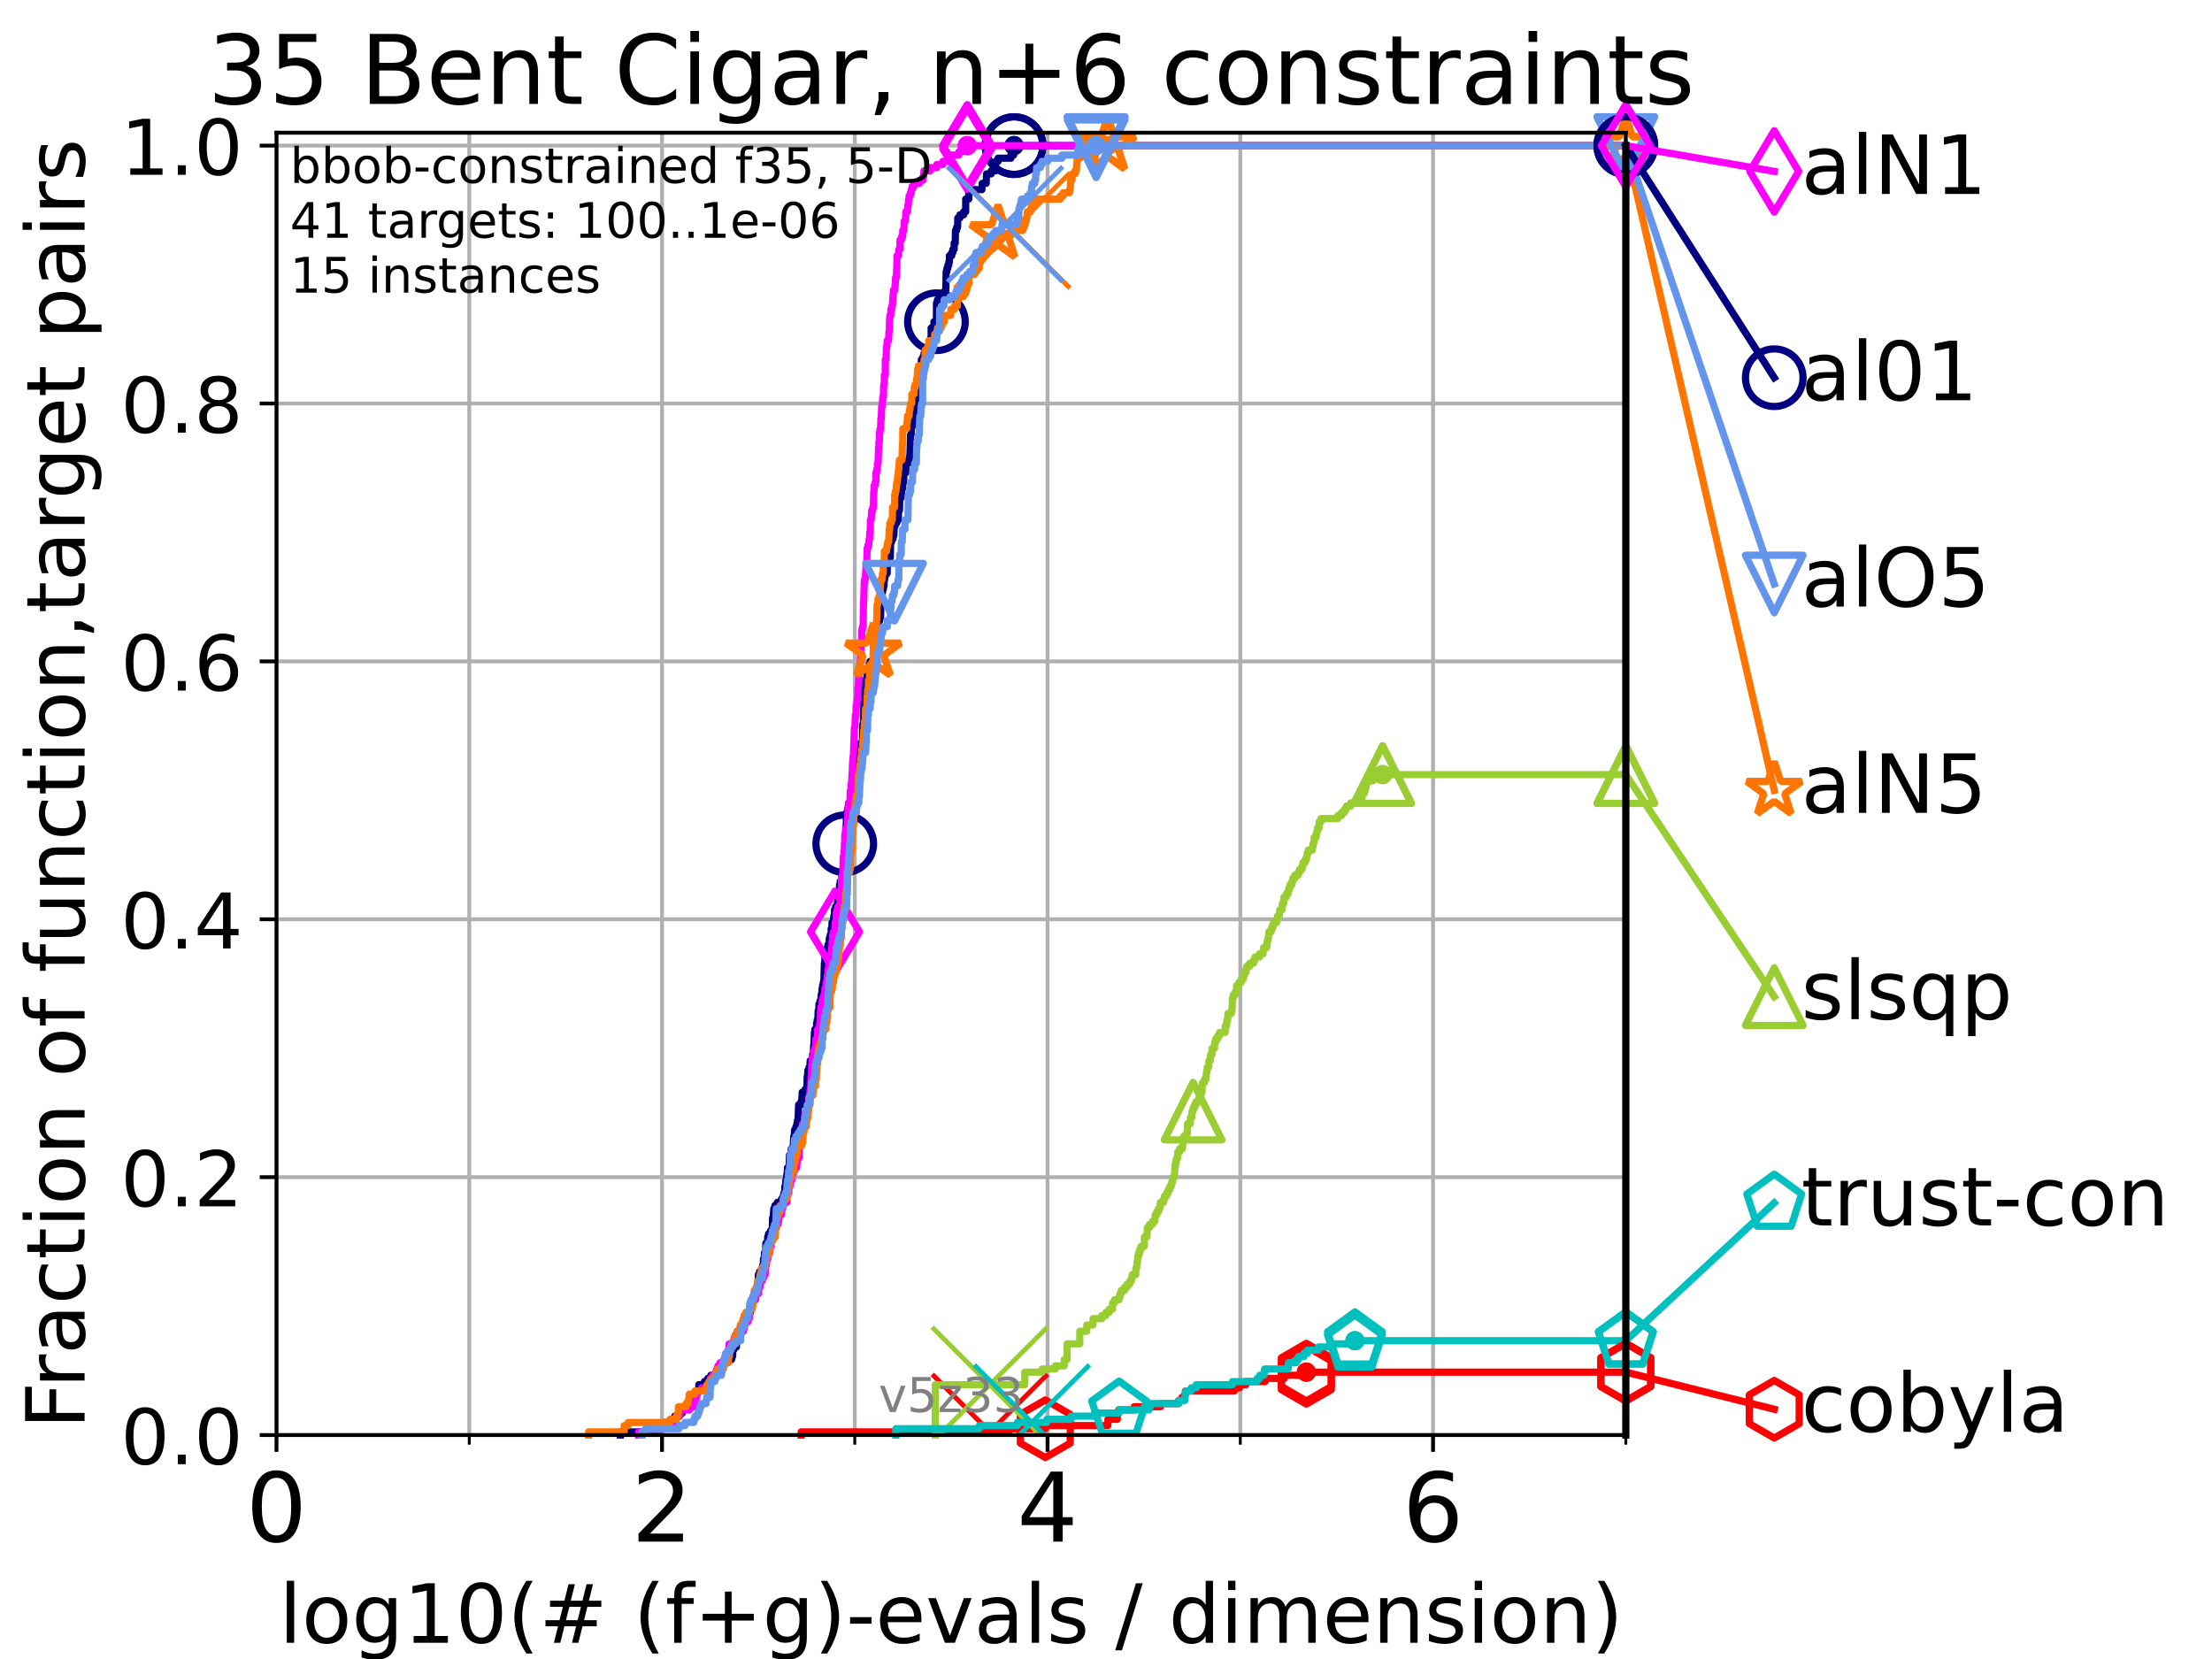<?xml version="1.0" encoding="utf-8" standalone="no"?>
<!DOCTYPE svg PUBLIC "-//W3C//DTD SVG 1.1//EN"
  "http://www.w3.org/Graphics/SVG/1.1/DTD/svg11.dtd">
<!-- Created with matplotlib (https://matplotlib.org/) -->
<svg height="345.6pt" version="1.1" viewBox="0 0 460.8 345.6" width="460.8pt" xmlns="http://www.w3.org/2000/svg" xmlns:xlink="http://www.w3.org/1999/xlink">
 <defs>
  <style type="text/css">*{stroke-linecap:butt;stroke-linejoin:round;}</style>
 </defs>
 <g id="figure_1">
  <g id="patch_1">
   <path d="M 0 345.6 
L 460.8 345.6 
L 460.8 0 
L 0 0 
z
" style="fill:#ffffff;"/>
  </g>
  <g id="axes_1">
   <g id="patch_2">
    <path d="M 57.6 298.944 
L 338.688 298.944 
L 338.688 27.648 
L 57.6 27.648 
z
" style="fill:#ffffff;"/>
   </g>
   <g id="matplotlib.axis_1">
    <g id="xtick_1">
     <g id="line2d_1">
      <path clip-path="url(#p6f38545ebc)" d="M 57.6 298.944 
L 57.6 27.648 
" style="fill:none;stroke:#b0b0b0;stroke-linecap:square;stroke-width:0.8;"/>
     </g>
     <g id="line2d_2">
      <defs>
       <path d="M 0 0 
L 0 3.5 
" id="m2c944fe2ce" style="stroke:#000000;stroke-width:0.8;"/>
      </defs>
      <g>
       <use style="stroke:#000000;stroke-width:0.8;" x="57.6" xlink:href="#m2c944fe2ce" y="298.944"/>
      </g>
     </g>
     <g id="text_1">
      <!-- 0 -->
      <g transform="translate(51.237 321.141)scale(0.2 -0.2)">
       <defs>
        <path d="M 31.781 66.406 
Q 24.172 66.406 20.328 58.906 
Q 16.5 51.422 16.5 36.375 
Q 16.5 21.391 20.328 13.891 
Q 24.172 6.391 31.781 6.391 
Q 39.453 6.391 43.281 13.891 
Q 47.125 21.391 47.125 36.375 
Q 47.125 51.422 43.281 58.906 
Q 39.453 66.406 31.781 66.406 
z
M 31.781 74.219 
Q 44.047 74.219 50.516 64.516 
Q 56.984 54.828 56.984 36.375 
Q 56.984 17.969 50.516 8.266 
Q 44.047 -1.422 31.781 -1.422 
Q 19.531 -1.422 13.062 8.266 
Q 6.594 17.969 6.594 36.375 
Q 6.594 54.828 13.062 64.516 
Q 19.531 74.219 31.781 74.219 
z
" id="DejaVuSans-48"/>
       </defs>
       <use xlink:href="#DejaVuSans-48"/>
      </g>
     </g>
    </g>
    <g id="xtick_2">
     <g id="line2d_3">
      <path clip-path="url(#p6f38545ebc)" d="M 137.911 298.944 
L 137.911 27.648 
" style="fill:none;stroke:#b0b0b0;stroke-linecap:square;stroke-width:0.8;"/>
     </g>
     <g id="line2d_4">
      <g>
       <use style="stroke:#000000;stroke-width:0.8;" x="137.911" xlink:href="#m2c944fe2ce" y="298.944"/>
      </g>
     </g>
     <g id="text_2">
      <!-- 2 -->
      <g transform="translate(131.548 321.141)scale(0.2 -0.2)">
       <defs>
        <path d="M 19.188 8.297 
L 53.609 8.297 
L 53.609 0 
L 7.328 0 
L 7.328 8.297 
Q 12.938 14.109 22.625 23.891 
Q 32.328 33.688 34.812 36.531 
Q 39.547 41.844 41.422 45.531 
Q 43.312 49.219 43.312 52.781 
Q 43.312 58.594 39.234 62.25 
Q 35.156 65.922 28.609 65.922 
Q 23.969 65.922 18.812 64.312 
Q 13.672 62.703 7.812 59.422 
L 7.812 69.391 
Q 13.766 71.781 18.938 73 
Q 24.125 74.219 28.422 74.219 
Q 39.75 74.219 46.484 68.547 
Q 53.219 62.891 53.219 53.422 
Q 53.219 48.922 51.531 44.891 
Q 49.859 40.875 45.406 35.406 
Q 44.188 33.984 37.641 27.219 
Q 31.109 20.453 19.188 8.297 
z
" id="DejaVuSans-50"/>
       </defs>
       <use xlink:href="#DejaVuSans-50"/>
      </g>
     </g>
    </g>
    <g id="xtick_3">
     <g id="line2d_5">
      <path clip-path="url(#p6f38545ebc)" d="M 218.222 298.944 
L 218.222 27.648 
" style="fill:none;stroke:#b0b0b0;stroke-linecap:square;stroke-width:0.8;"/>
     </g>
     <g id="line2d_6">
      <g>
       <use style="stroke:#000000;stroke-width:0.8;" x="218.222" xlink:href="#m2c944fe2ce" y="298.944"/>
      </g>
     </g>
     <g id="text_3">
      <!-- 4 -->
      <g transform="translate(211.859 321.141)scale(0.2 -0.2)">
       <defs>
        <path d="M 37.797 64.312 
L 12.891 25.391 
L 37.797 25.391 
z
M 35.203 72.906 
L 47.609 72.906 
L 47.609 25.391 
L 58.016 25.391 
L 58.016 17.188 
L 47.609 17.188 
L 47.609 0 
L 37.797 0 
L 37.797 17.188 
L 4.891 17.188 
L 4.891 26.703 
z
" id="DejaVuSans-52"/>
       </defs>
       <use xlink:href="#DejaVuSans-52"/>
      </g>
     </g>
    </g>
    <g id="xtick_4">
     <g id="line2d_7">
      <path clip-path="url(#p6f38545ebc)" d="M 298.533 298.944 
L 298.533 27.648 
" style="fill:none;stroke:#b0b0b0;stroke-linecap:square;stroke-width:0.8;"/>
     </g>
     <g id="line2d_8">
      <g>
       <use style="stroke:#000000;stroke-width:0.8;" x="298.533" xlink:href="#m2c944fe2ce" y="298.944"/>
      </g>
     </g>
     <g id="text_4">
      <!-- 6 -->
      <g transform="translate(292.17 321.141)scale(0.2 -0.2)">
       <defs>
        <path d="M 33.016 40.375 
Q 26.375 40.375 22.484 35.828 
Q 18.609 31.297 18.609 23.391 
Q 18.609 15.531 22.484 10.953 
Q 26.375 6.391 33.016 6.391 
Q 39.656 6.391 43.531 10.953 
Q 47.406 15.531 47.406 23.391 
Q 47.406 31.297 43.531 35.828 
Q 39.656 40.375 33.016 40.375 
z
M 52.594 71.297 
L 52.594 62.312 
Q 48.875 64.062 45.094 64.984 
Q 41.312 65.922 37.594 65.922 
Q 27.828 65.922 22.672 59.328 
Q 17.531 52.734 16.797 39.406 
Q 19.672 43.656 24.016 45.922 
Q 28.375 48.188 33.594 48.188 
Q 44.578 48.188 50.953 41.516 
Q 57.328 34.859 57.328 23.391 
Q 57.328 12.156 50.688 5.359 
Q 44.047 -1.422 33.016 -1.422 
Q 20.359 -1.422 13.672 8.266 
Q 6.984 17.969 6.984 36.375 
Q 6.984 53.656 15.188 63.938 
Q 23.391 74.219 37.203 74.219 
Q 40.922 74.219 44.703 73.484 
Q 48.484 72.75 52.594 71.297 
z
" id="DejaVuSans-54"/>
       </defs>
       <use xlink:href="#DejaVuSans-54"/>
      </g>
     </g>
    </g>
    <g id="xtick_5">
     <g id="line2d_9">
      <path clip-path="url(#p6f38545ebc)" d="M 97.755 298.944 
L 97.755 27.648 
" style="fill:none;stroke:#b0b0b0;stroke-linecap:square;stroke-width:0.8;"/>
     </g>
     <g id="line2d_10">
      <defs>
       <path d="M 0 0 
L 0 2 
" id="m6055eaa743" style="stroke:#000000;stroke-width:0.6;"/>
      </defs>
      <g>
       <use style="stroke:#000000;stroke-width:0.6;" x="97.755" xlink:href="#m6055eaa743" y="298.944"/>
      </g>
     </g>
    </g>
    <g id="xtick_6">
     <g id="line2d_11">
      <path clip-path="url(#p6f38545ebc)" d="M 178.066 298.944 
L 178.066 27.648 
" style="fill:none;stroke:#b0b0b0;stroke-linecap:square;stroke-width:0.8;"/>
     </g>
     <g id="line2d_12">
      <g>
       <use style="stroke:#000000;stroke-width:0.6;" x="178.066" xlink:href="#m6055eaa743" y="298.944"/>
      </g>
     </g>
    </g>
    <g id="xtick_7">
     <g id="line2d_13">
      <path clip-path="url(#p6f38545ebc)" d="M 258.377 298.944 
L 258.377 27.648 
" style="fill:none;stroke:#b0b0b0;stroke-linecap:square;stroke-width:0.8;"/>
     </g>
     <g id="line2d_14">
      <g>
       <use style="stroke:#000000;stroke-width:0.6;" x="258.377" xlink:href="#m6055eaa743" y="298.944"/>
      </g>
     </g>
    </g>
    <g id="xtick_8">
     <g id="line2d_15">
      <path clip-path="url(#p6f38545ebc)" d="M 338.688 298.944 
L 338.688 27.648 
" style="fill:none;stroke:#b0b0b0;stroke-linecap:square;stroke-width:0.8;"/>
     </g>
     <g id="line2d_16">
      <g>
       <use style="stroke:#000000;stroke-width:0.6;" x="338.688" xlink:href="#m6055eaa743" y="298.944"/>
      </g>
     </g>
    </g>
    <g id="text_5">
     <!-- log10(# (f+g)-evals / dimension) -->
     <g transform="translate(58.145 342.218)scale(0.17 -0.17)">
      <defs>
       <path d="M 9.422 75.984 
L 18.406 75.984 
L 18.406 0 
L 9.422 0 
z
" id="DejaVuSans-108"/>
       <path d="M 30.609 48.391 
Q 23.391 48.391 19.188 42.75 
Q 14.984 37.109 14.984 27.297 
Q 14.984 17.484 19.156 11.844 
Q 23.344 6.203 30.609 6.203 
Q 37.797 6.203 41.984 11.859 
Q 46.188 17.531 46.188 27.297 
Q 46.188 37.016 41.984 42.703 
Q 37.797 48.391 30.609 48.391 
z
M 30.609 56 
Q 42.328 56 49.016 48.375 
Q 55.719 40.766 55.719 27.297 
Q 55.719 13.875 49.016 6.219 
Q 42.328 -1.422 30.609 -1.422 
Q 18.844 -1.422 12.172 6.219 
Q 5.516 13.875 5.516 27.297 
Q 5.516 40.766 12.172 48.375 
Q 18.844 56 30.609 56 
z
" id="DejaVuSans-111"/>
       <path d="M 45.406 27.984 
Q 45.406 37.75 41.375 43.109 
Q 37.359 48.484 30.078 48.484 
Q 22.859 48.484 18.828 43.109 
Q 14.797 37.75 14.797 27.984 
Q 14.797 18.266 18.828 12.891 
Q 22.859 7.516 30.078 7.516 
Q 37.359 7.516 41.375 12.891 
Q 45.406 18.266 45.406 27.984 
z
M 54.391 6.781 
Q 54.391 -7.172 48.188 -13.984 
Q 42 -20.797 29.203 -20.797 
Q 24.469 -20.797 20.266 -20.094 
Q 16.062 -19.391 12.109 -17.922 
L 12.109 -9.188 
Q 16.062 -11.328 19.922 -12.344 
Q 23.781 -13.375 27.781 -13.375 
Q 36.625 -13.375 41.016 -8.766 
Q 45.406 -4.156 45.406 5.172 
L 45.406 9.625 
Q 42.625 4.781 38.281 2.391 
Q 33.938 0 27.875 0 
Q 17.828 0 11.672 7.656 
Q 5.516 15.328 5.516 27.984 
Q 5.516 40.672 11.672 48.328 
Q 17.828 56 27.875 56 
Q 33.938 56 38.281 53.609 
Q 42.625 51.219 45.406 46.391 
L 45.406 54.688 
L 54.391 54.688 
z
" id="DejaVuSans-103"/>
       <path d="M 12.406 8.297 
L 28.516 8.297 
L 28.516 63.922 
L 10.984 60.406 
L 10.984 69.391 
L 28.422 72.906 
L 38.281 72.906 
L 38.281 8.297 
L 54.391 8.297 
L 54.391 0 
L 12.406 0 
z
" id="DejaVuSans-49"/>
       <path d="M 31 75.875 
Q 24.469 64.656 21.281 53.656 
Q 18.109 42.672 18.109 31.391 
Q 18.109 20.125 21.312 9.062 
Q 24.516 -2 31 -13.188 
L 23.188 -13.188 
Q 15.875 -1.703 12.234 9.375 
Q 8.594 20.453 8.594 31.391 
Q 8.594 42.281 12.203 53.312 
Q 15.828 64.359 23.188 75.875 
z
" id="DejaVuSans-40"/>
       <path d="M 51.125 44 
L 36.922 44 
L 32.812 27.688 
L 47.125 27.688 
z
M 43.797 71.781 
L 38.719 51.516 
L 52.984 51.516 
L 58.109 71.781 
L 65.922 71.781 
L 60.891 51.516 
L 76.125 51.516 
L 76.125 44 
L 58.984 44 
L 54.984 27.688 
L 70.516 27.688 
L 70.516 20.219 
L 53.078 20.219 
L 48 0 
L 40.188 0 
L 45.219 20.219 
L 30.906 20.219 
L 25.875 0 
L 18.016 0 
L 23.094 20.219 
L 7.719 20.219 
L 7.719 27.688 
L 24.906 27.688 
L 29 44 
L 13.281 44 
L 13.281 51.516 
L 30.906 51.516 
L 35.891 71.781 
z
" id="DejaVuSans-35"/>
       <path id="DejaVuSans-32"/>
       <path d="M 37.109 75.984 
L 37.109 68.5 
L 28.516 68.5 
Q 23.688 68.5 21.797 66.547 
Q 19.922 64.594 19.922 59.516 
L 19.922 54.688 
L 34.719 54.688 
L 34.719 47.703 
L 19.922 47.703 
L 19.922 0 
L 10.891 0 
L 10.891 47.703 
L 2.297 47.703 
L 2.297 54.688 
L 10.891 54.688 
L 10.891 58.5 
Q 10.891 67.625 15.141 71.797 
Q 19.391 75.984 28.609 75.984 
z
" id="DejaVuSans-102"/>
       <path d="M 46 62.703 
L 46 35.5 
L 73.188 35.5 
L 73.188 27.203 
L 46 27.203 
L 46 0 
L 37.797 0 
L 37.797 27.203 
L 10.594 27.203 
L 10.594 35.5 
L 37.797 35.5 
L 37.797 62.703 
z
" id="DejaVuSans-43"/>
       <path d="M 8.016 75.875 
L 15.828 75.875 
Q 23.141 64.359 26.781 53.312 
Q 30.422 42.281 30.422 31.391 
Q 30.422 20.453 26.781 9.375 
Q 23.141 -1.703 15.828 -13.188 
L 8.016 -13.188 
Q 14.5 -2 17.703 9.062 
Q 20.906 20.125 20.906 31.391 
Q 20.906 42.672 17.703 53.656 
Q 14.5 64.656 8.016 75.875 
z
" id="DejaVuSans-41"/>
       <path d="M 4.891 31.391 
L 31.203 31.391 
L 31.203 23.391 
L 4.891 23.391 
z
" id="DejaVuSans-45"/>
       <path d="M 56.203 29.594 
L 56.203 25.203 
L 14.891 25.203 
Q 15.484 15.922 20.484 11.062 
Q 25.484 6.203 34.422 6.203 
Q 39.594 6.203 44.453 7.469 
Q 49.312 8.734 54.109 11.281 
L 54.109 2.781 
Q 49.266 0.734 44.188 -0.344 
Q 39.109 -1.422 33.891 -1.422 
Q 20.797 -1.422 13.156 6.188 
Q 5.516 13.812 5.516 26.812 
Q 5.516 40.234 12.766 48.109 
Q 20.016 56 32.328 56 
Q 43.359 56 49.781 48.891 
Q 56.203 41.797 56.203 29.594 
z
M 47.219 32.234 
Q 47.125 39.594 43.094 43.984 
Q 39.062 48.391 32.422 48.391 
Q 24.906 48.391 20.391 44.141 
Q 15.875 39.891 15.188 32.172 
z
" id="DejaVuSans-101"/>
       <path d="M 2.984 54.688 
L 12.5 54.688 
L 29.594 8.797 
L 46.688 54.688 
L 56.203 54.688 
L 35.688 0 
L 23.484 0 
z
" id="DejaVuSans-118"/>
       <path d="M 34.281 27.484 
Q 23.391 27.484 19.188 25 
Q 14.984 22.516 14.984 16.5 
Q 14.984 11.719 18.141 8.906 
Q 21.297 6.109 26.703 6.109 
Q 34.188 6.109 38.703 11.406 
Q 43.219 16.703 43.219 25.484 
L 43.219 27.484 
z
M 52.203 31.203 
L 52.203 0 
L 43.219 0 
L 43.219 8.297 
Q 40.141 3.328 35.547 0.953 
Q 30.953 -1.422 24.312 -1.422 
Q 15.922 -1.422 10.953 3.297 
Q 6 8.016 6 15.922 
Q 6 25.141 12.172 29.828 
Q 18.359 34.516 30.609 34.516 
L 43.219 34.516 
L 43.219 35.406 
Q 43.219 41.609 39.141 45 
Q 35.062 48.391 27.688 48.391 
Q 23 48.391 18.547 47.266 
Q 14.109 46.141 10.016 43.891 
L 10.016 52.203 
Q 14.938 54.109 19.578 55.047 
Q 24.219 56 28.609 56 
Q 40.484 56 46.344 49.844 
Q 52.203 43.703 52.203 31.203 
z
" id="DejaVuSans-97"/>
       <path d="M 44.281 53.078 
L 44.281 44.578 
Q 40.484 46.531 36.375 47.5 
Q 32.281 48.484 27.875 48.484 
Q 21.188 48.484 17.844 46.438 
Q 14.5 44.391 14.5 40.281 
Q 14.5 37.156 16.891 35.375 
Q 19.281 33.594 26.516 31.984 
L 29.594 31.297 
Q 39.156 29.25 43.188 25.516 
Q 47.219 21.781 47.219 15.094 
Q 47.219 7.469 41.188 3.016 
Q 35.156 -1.422 24.609 -1.422 
Q 20.219 -1.422 15.453 -0.562 
Q 10.688 0.297 5.422 2 
L 5.422 11.281 
Q 10.406 8.688 15.234 7.391 
Q 20.062 6.109 24.812 6.109 
Q 31.156 6.109 34.562 8.281 
Q 37.984 10.453 37.984 14.406 
Q 37.984 18.062 35.516 20.016 
Q 33.062 21.969 24.703 23.781 
L 21.578 24.516 
Q 13.234 26.266 9.516 29.906 
Q 5.812 33.547 5.812 39.891 
Q 5.812 47.609 11.281 51.797 
Q 16.75 56 26.812 56 
Q 31.781 56 36.172 55.266 
Q 40.578 54.547 44.281 53.078 
z
" id="DejaVuSans-115"/>
       <path d="M 25.391 72.906 
L 33.688 72.906 
L 8.297 -9.281 
L 0 -9.281 
z
" id="DejaVuSans-47"/>
       <path d="M 45.406 46.391 
L 45.406 75.984 
L 54.391 75.984 
L 54.391 0 
L 45.406 0 
L 45.406 8.203 
Q 42.578 3.328 38.25 0.953 
Q 33.938 -1.422 27.875 -1.422 
Q 17.969 -1.422 11.734 6.484 
Q 5.516 14.406 5.516 27.297 
Q 5.516 40.188 11.734 48.094 
Q 17.969 56 27.875 56 
Q 33.938 56 38.25 53.625 
Q 42.578 51.266 45.406 46.391 
z
M 14.797 27.297 
Q 14.797 17.391 18.875 11.75 
Q 22.953 6.109 30.078 6.109 
Q 37.203 6.109 41.297 11.75 
Q 45.406 17.391 45.406 27.297 
Q 45.406 37.203 41.297 42.844 
Q 37.203 48.484 30.078 48.484 
Q 22.953 48.484 18.875 42.844 
Q 14.797 37.203 14.797 27.297 
z
" id="DejaVuSans-100"/>
       <path d="M 9.422 54.688 
L 18.406 54.688 
L 18.406 0 
L 9.422 0 
z
M 9.422 75.984 
L 18.406 75.984 
L 18.406 64.594 
L 9.422 64.594 
z
" id="DejaVuSans-105"/>
       <path d="M 52 44.188 
Q 55.375 50.25 60.062 53.125 
Q 64.75 56 71.094 56 
Q 79.641 56 84.281 50.016 
Q 88.922 44.047 88.922 33.016 
L 88.922 0 
L 79.891 0 
L 79.891 32.719 
Q 79.891 40.578 77.094 44.375 
Q 74.312 48.188 68.609 48.188 
Q 61.625 48.188 57.562 43.547 
Q 53.516 38.922 53.516 30.906 
L 53.516 0 
L 44.484 0 
L 44.484 32.719 
Q 44.484 40.625 41.703 44.406 
Q 38.922 48.188 33.109 48.188 
Q 26.219 48.188 22.156 43.531 
Q 18.109 38.875 18.109 30.906 
L 18.109 0 
L 9.078 0 
L 9.078 54.688 
L 18.109 54.688 
L 18.109 46.188 
Q 21.188 51.219 25.484 53.609 
Q 29.781 56 35.688 56 
Q 41.656 56 45.828 52.969 
Q 50 49.953 52 44.188 
z
" id="DejaVuSans-109"/>
       <path d="M 54.891 33.016 
L 54.891 0 
L 45.906 0 
L 45.906 32.719 
Q 45.906 40.484 42.875 44.328 
Q 39.844 48.188 33.797 48.188 
Q 26.516 48.188 22.312 43.547 
Q 18.109 38.922 18.109 30.906 
L 18.109 0 
L 9.078 0 
L 9.078 54.688 
L 18.109 54.688 
L 18.109 46.188 
Q 21.344 51.125 25.703 53.562 
Q 30.078 56 35.797 56 
Q 45.219 56 50.047 50.172 
Q 54.891 44.344 54.891 33.016 
z
" id="DejaVuSans-110"/>
      </defs>
      <use xlink:href="#DejaVuSans-108"/>
      <use x="27.783" xlink:href="#DejaVuSans-111"/>
      <use x="88.965" xlink:href="#DejaVuSans-103"/>
      <use x="152.441" xlink:href="#DejaVuSans-49"/>
      <use x="216.064" xlink:href="#DejaVuSans-48"/>
      <use x="279.688" xlink:href="#DejaVuSans-40"/>
      <use x="318.701" xlink:href="#DejaVuSans-35"/>
      <use x="402.49" xlink:href="#DejaVuSans-32"/>
      <use x="434.277" xlink:href="#DejaVuSans-40"/>
      <use x="473.291" xlink:href="#DejaVuSans-102"/>
      <use x="508.496" xlink:href="#DejaVuSans-43"/>
      <use x="592.285" xlink:href="#DejaVuSans-103"/>
      <use x="655.762" xlink:href="#DejaVuSans-41"/>
      <use x="694.775" xlink:href="#DejaVuSans-45"/>
      <use x="730.859" xlink:href="#DejaVuSans-101"/>
      <use x="792.383" xlink:href="#DejaVuSans-118"/>
      <use x="851.562" xlink:href="#DejaVuSans-97"/>
      <use x="912.842" xlink:href="#DejaVuSans-108"/>
      <use x="940.625" xlink:href="#DejaVuSans-115"/>
      <use x="992.725" xlink:href="#DejaVuSans-32"/>
      <use x="1024.512" xlink:href="#DejaVuSans-47"/>
      <use x="1058.203" xlink:href="#DejaVuSans-32"/>
      <use x="1089.99" xlink:href="#DejaVuSans-100"/>
      <use x="1153.467" xlink:href="#DejaVuSans-105"/>
      <use x="1181.25" xlink:href="#DejaVuSans-109"/>
      <use x="1278.662" xlink:href="#DejaVuSans-101"/>
      <use x="1340.186" xlink:href="#DejaVuSans-110"/>
      <use x="1403.564" xlink:href="#DejaVuSans-115"/>
      <use x="1455.664" xlink:href="#DejaVuSans-105"/>
      <use x="1483.447" xlink:href="#DejaVuSans-111"/>
      <use x="1544.629" xlink:href="#DejaVuSans-110"/>
      <use x="1608.008" xlink:href="#DejaVuSans-41"/>
     </g>
    </g>
   </g>
   <g id="matplotlib.axis_2">
    <g id="ytick_1">
     <g id="line2d_17">
      <path clip-path="url(#p6f38545ebc)" d="M 57.6 298.944 
L 338.688 298.944 
" style="fill:none;stroke:#b0b0b0;stroke-linecap:square;stroke-width:0.8;"/>
     </g>
     <g id="line2d_18">
      <defs>
       <path d="M 0 0 
L -3.5 0 
" id="m51967f744e" style="stroke:#000000;stroke-width:0.8;"/>
      </defs>
      <g>
       <use style="stroke:#000000;stroke-width:0.8;" x="57.6" xlink:href="#m51967f744e" y="298.944"/>
      </g>
     </g>
     <g id="text_6">
      <!-- 0.0 -->
      <g transform="translate(25.155 305.023)scale(0.16 -0.16)">
       <defs>
        <path d="M 10.688 12.406 
L 21 12.406 
L 21 0 
L 10.688 0 
z
" id="DejaVuSans-46"/>
       </defs>
       <use xlink:href="#DejaVuSans-48"/>
       <use x="63.623" xlink:href="#DejaVuSans-46"/>
       <use x="95.41" xlink:href="#DejaVuSans-48"/>
      </g>
     </g>
    </g>
    <g id="ytick_2">
     <g id="line2d_19">
      <path clip-path="url(#p6f38545ebc)" d="M 57.6 245.222 
L 338.688 245.222 
" style="fill:none;stroke:#b0b0b0;stroke-linecap:square;stroke-width:0.8;"/>
     </g>
     <g id="line2d_20">
      <g>
       <use style="stroke:#000000;stroke-width:0.8;" x="57.6" xlink:href="#m51967f744e" y="245.222"/>
      </g>
     </g>
     <g id="text_7">
      <!-- 0.2 -->
      <g transform="translate(25.155 251.301)scale(0.16 -0.16)">
       <use xlink:href="#DejaVuSans-48"/>
       <use x="63.623" xlink:href="#DejaVuSans-46"/>
       <use x="95.41" xlink:href="#DejaVuSans-50"/>
      </g>
     </g>
    </g>
    <g id="ytick_3">
     <g id="line2d_21">
      <path clip-path="url(#p6f38545ebc)" d="M 57.6 191.5 
L 338.688 191.5 
" style="fill:none;stroke:#b0b0b0;stroke-linecap:square;stroke-width:0.8;"/>
     </g>
     <g id="line2d_22">
      <g>
       <use style="stroke:#000000;stroke-width:0.8;" x="57.6" xlink:href="#m51967f744e" y="191.5"/>
      </g>
     </g>
     <g id="text_8">
      <!-- 0.4 -->
      <g transform="translate(25.155 197.579)scale(0.16 -0.16)">
       <use xlink:href="#DejaVuSans-48"/>
       <use x="63.623" xlink:href="#DejaVuSans-46"/>
       <use x="95.41" xlink:href="#DejaVuSans-52"/>
      </g>
     </g>
    </g>
    <g id="ytick_4">
     <g id="line2d_23">
      <path clip-path="url(#p6f38545ebc)" d="M 57.6 137.778 
L 338.688 137.778 
" style="fill:none;stroke:#b0b0b0;stroke-linecap:square;stroke-width:0.8;"/>
     </g>
     <g id="line2d_24">
      <g>
       <use style="stroke:#000000;stroke-width:0.8;" x="57.6" xlink:href="#m51967f744e" y="137.778"/>
      </g>
     </g>
     <g id="text_9">
      <!-- 0.6 -->
      <g transform="translate(25.155 143.857)scale(0.16 -0.16)">
       <use xlink:href="#DejaVuSans-48"/>
       <use x="63.623" xlink:href="#DejaVuSans-46"/>
       <use x="95.41" xlink:href="#DejaVuSans-54"/>
      </g>
     </g>
    </g>
    <g id="ytick_5">
     <g id="line2d_25">
      <path clip-path="url(#p6f38545ebc)" d="M 57.6 84.056 
L 338.688 84.056 
" style="fill:none;stroke:#b0b0b0;stroke-linecap:square;stroke-width:0.8;"/>
     </g>
     <g id="line2d_26">
      <g>
       <use style="stroke:#000000;stroke-width:0.8;" x="57.6" xlink:href="#m51967f744e" y="84.056"/>
      </g>
     </g>
     <g id="text_10">
      <!-- 0.8 -->
      <g transform="translate(25.155 90.135)scale(0.16 -0.16)">
       <defs>
        <path d="M 31.781 34.625 
Q 24.75 34.625 20.719 30.859 
Q 16.703 27.094 16.703 20.516 
Q 16.703 13.922 20.719 10.156 
Q 24.75 6.391 31.781 6.391 
Q 38.812 6.391 42.859 10.172 
Q 46.922 13.969 46.922 20.516 
Q 46.922 27.094 42.891 30.859 
Q 38.875 34.625 31.781 34.625 
z
M 21.922 38.812 
Q 15.578 40.375 12.031 44.719 
Q 8.5 49.078 8.5 55.328 
Q 8.5 64.062 14.719 69.141 
Q 20.953 74.219 31.781 74.219 
Q 42.672 74.219 48.875 69.141 
Q 55.078 64.062 55.078 55.328 
Q 55.078 49.078 51.531 44.719 
Q 48 40.375 41.703 38.812 
Q 48.828 37.156 52.797 32.312 
Q 56.781 27.484 56.781 20.516 
Q 56.781 9.906 50.312 4.234 
Q 43.844 -1.422 31.781 -1.422 
Q 19.734 -1.422 13.25 4.234 
Q 6.781 9.906 6.781 20.516 
Q 6.781 27.484 10.781 32.312 
Q 14.797 37.156 21.922 38.812 
z
M 18.312 54.391 
Q 18.312 48.734 21.844 45.562 
Q 25.391 42.391 31.781 42.391 
Q 38.141 42.391 41.719 45.562 
Q 45.312 48.734 45.312 54.391 
Q 45.312 60.062 41.719 63.234 
Q 38.141 66.406 31.781 66.406 
Q 25.391 66.406 21.844 63.234 
Q 18.312 60.062 18.312 54.391 
z
" id="DejaVuSans-56"/>
       </defs>
       <use xlink:href="#DejaVuSans-48"/>
       <use x="63.623" xlink:href="#DejaVuSans-46"/>
       <use x="95.41" xlink:href="#DejaVuSans-56"/>
      </g>
     </g>
    </g>
    <g id="ytick_6">
     <g id="line2d_27">
      <path clip-path="url(#p6f38545ebc)" d="M 57.6 30.334 
L 338.688 30.334 
" style="fill:none;stroke:#b0b0b0;stroke-linecap:square;stroke-width:0.8;"/>
     </g>
     <g id="line2d_28">
      <g>
       <use style="stroke:#000000;stroke-width:0.8;" x="57.6" xlink:href="#m51967f744e" y="30.334"/>
      </g>
     </g>
     <g id="text_11">
      <!-- 1.0 -->
      <g transform="translate(25.155 36.413)scale(0.16 -0.16)">
       <use xlink:href="#DejaVuSans-49"/>
       <use x="63.623" xlink:href="#DejaVuSans-46"/>
       <use x="95.41" xlink:href="#DejaVuSans-48"/>
      </g>
     </g>
    </g>
    <g id="text_12">
     <!-- Fraction of function,target pairs -->
     <g transform="translate(17.62 297.681)rotate(-90)scale(0.17 -0.17)">
      <defs>
       <path d="M 9.812 72.906 
L 51.703 72.906 
L 51.703 64.594 
L 19.672 64.594 
L 19.672 43.109 
L 48.578 43.109 
L 48.578 34.812 
L 19.672 34.812 
L 19.672 0 
L 9.812 0 
z
" id="DejaVuSans-70"/>
       <path d="M 41.109 46.297 
Q 39.594 47.172 37.812 47.578 
Q 36.031 48 33.891 48 
Q 26.266 48 22.188 43.047 
Q 18.109 38.094 18.109 28.812 
L 18.109 0 
L 9.078 0 
L 9.078 54.688 
L 18.109 54.688 
L 18.109 46.188 
Q 20.953 51.172 25.484 53.578 
Q 30.031 56 36.531 56 
Q 37.453 56 38.578 55.875 
Q 39.703 55.766 41.062 55.516 
z
" id="DejaVuSans-114"/>
       <path d="M 48.781 52.594 
L 48.781 44.188 
Q 44.969 46.297 41.141 47.344 
Q 37.312 48.391 33.406 48.391 
Q 24.656 48.391 19.812 42.844 
Q 14.984 37.312 14.984 27.297 
Q 14.984 17.281 19.812 11.734 
Q 24.656 6.203 33.406 6.203 
Q 37.312 6.203 41.141 7.25 
Q 44.969 8.297 48.781 10.406 
L 48.781 2.094 
Q 45.016 0.344 40.984 -0.531 
Q 36.969 -1.422 32.422 -1.422 
Q 20.062 -1.422 12.781 6.344 
Q 5.516 14.109 5.516 27.297 
Q 5.516 40.672 12.859 48.328 
Q 20.219 56 33.016 56 
Q 37.156 56 41.109 55.141 
Q 45.062 54.297 48.781 52.594 
z
" id="DejaVuSans-99"/>
       <path d="M 18.312 70.219 
L 18.312 54.688 
L 36.812 54.688 
L 36.812 47.703 
L 18.312 47.703 
L 18.312 18.016 
Q 18.312 11.328 20.141 9.422 
Q 21.969 7.516 27.594 7.516 
L 36.812 7.516 
L 36.812 0 
L 27.594 0 
Q 17.188 0 13.234 3.875 
Q 9.281 7.766 9.281 18.016 
L 9.281 47.703 
L 2.688 47.703 
L 2.688 54.688 
L 9.281 54.688 
L 9.281 70.219 
z
" id="DejaVuSans-116"/>
       <path d="M 8.5 21.578 
L 8.5 54.688 
L 17.484 54.688 
L 17.484 21.922 
Q 17.484 14.156 20.5 10.266 
Q 23.531 6.391 29.594 6.391 
Q 36.859 6.391 41.078 11.031 
Q 45.312 15.672 45.312 23.688 
L 45.312 54.688 
L 54.297 54.688 
L 54.297 0 
L 45.312 0 
L 45.312 8.406 
Q 42.047 3.422 37.719 1 
Q 33.406 -1.422 27.688 -1.422 
Q 18.266 -1.422 13.375 4.438 
Q 8.5 10.297 8.5 21.578 
z
M 31.109 56 
z
" id="DejaVuSans-117"/>
       <path d="M 11.719 12.406 
L 22.016 12.406 
L 22.016 4 
L 14.016 -11.625 
L 7.719 -11.625 
L 11.719 4 
z
" id="DejaVuSans-44"/>
       <path d="M 18.109 8.203 
L 18.109 -20.797 
L 9.078 -20.797 
L 9.078 54.688 
L 18.109 54.688 
L 18.109 46.391 
Q 20.953 51.266 25.266 53.625 
Q 29.594 56 35.594 56 
Q 45.562 56 51.781 48.094 
Q 58.016 40.188 58.016 27.297 
Q 58.016 14.406 51.781 6.484 
Q 45.562 -1.422 35.594 -1.422 
Q 29.594 -1.422 25.266 0.953 
Q 20.953 3.328 18.109 8.203 
z
M 48.688 27.297 
Q 48.688 37.203 44.609 42.844 
Q 40.531 48.484 33.406 48.484 
Q 26.266 48.484 22.188 42.844 
Q 18.109 37.203 18.109 27.297 
Q 18.109 17.391 22.188 11.75 
Q 26.266 6.109 33.406 6.109 
Q 40.531 6.109 44.609 11.75 
Q 48.688 17.391 48.688 27.297 
z
" id="DejaVuSans-112"/>
      </defs>
      <use xlink:href="#DejaVuSans-70"/>
      <use x="50.27" xlink:href="#DejaVuSans-114"/>
      <use x="91.383" xlink:href="#DejaVuSans-97"/>
      <use x="152.662" xlink:href="#DejaVuSans-99"/>
      <use x="207.643" xlink:href="#DejaVuSans-116"/>
      <use x="246.852" xlink:href="#DejaVuSans-105"/>
      <use x="274.635" xlink:href="#DejaVuSans-111"/>
      <use x="335.816" xlink:href="#DejaVuSans-110"/>
      <use x="399.195" xlink:href="#DejaVuSans-32"/>
      <use x="430.982" xlink:href="#DejaVuSans-111"/>
      <use x="492.164" xlink:href="#DejaVuSans-102"/>
      <use x="527.369" xlink:href="#DejaVuSans-32"/>
      <use x="559.156" xlink:href="#DejaVuSans-102"/>
      <use x="594.361" xlink:href="#DejaVuSans-117"/>
      <use x="657.74" xlink:href="#DejaVuSans-110"/>
      <use x="721.119" xlink:href="#DejaVuSans-99"/>
      <use x="776.1" xlink:href="#DejaVuSans-116"/>
      <use x="815.309" xlink:href="#DejaVuSans-105"/>
      <use x="843.092" xlink:href="#DejaVuSans-111"/>
      <use x="904.273" xlink:href="#DejaVuSans-110"/>
      <use x="967.652" xlink:href="#DejaVuSans-44"/>
      <use x="999.439" xlink:href="#DejaVuSans-116"/>
      <use x="1038.648" xlink:href="#DejaVuSans-97"/>
      <use x="1099.928" xlink:href="#DejaVuSans-114"/>
      <use x="1139.291" xlink:href="#DejaVuSans-103"/>
      <use x="1202.768" xlink:href="#DejaVuSans-101"/>
      <use x="1264.291" xlink:href="#DejaVuSans-116"/>
      <use x="1303.5" xlink:href="#DejaVuSans-32"/>
      <use x="1335.287" xlink:href="#DejaVuSans-112"/>
      <use x="1398.764" xlink:href="#DejaVuSans-97"/>
      <use x="1460.043" xlink:href="#DejaVuSans-105"/>
      <use x="1487.826" xlink:href="#DejaVuSans-114"/>
      <use x="1528.939" xlink:href="#DejaVuSans-115"/>
     </g>
    </g>
   </g>
   <g id="line2d_29">
    <defs>
     <path d="M 0 1.5 
C 0.398 1.5 0.779 1.342 1.061 1.061 
C 1.342 0.779 1.5 0.398 1.5 0 
C 1.5 -0.398 1.342 -0.779 1.061 -1.061 
C 0.779 -1.342 0.398 -1.5 0 -1.5 
C -0.398 -1.5 -0.779 -1.342 -1.061 -1.061 
C -1.342 -0.779 -1.5 -0.398 -1.5 0 
C -1.5 0.398 -1.342 0.779 -1.061 1.061 
C -0.779 1.342 -0.398 1.5 0 1.5 
z
" id="ma9772b1e44" style="stroke:#000080;"/>
    </defs>
    <g>
     <use style="fill:#000080;stroke:#000080;" x="211.244" xlink:href="#ma9772b1e44" y="30.334"/>
     <use style="fill:#000080;stroke:#000080;" x="211.244" xlink:href="#ma9772b1e44" y="30.334"/>
    </g>
   </g>
   <g id="line2d_30">
    <path d="M 129.233 298.944 
L 129.233 298.289 
L 134.953 298.289 
L 134.953 297.634 
L 136.151 297.634 
L 136.151 296.979 
L 138.46 296.979 
L 138.46 296.323 
L 140.196 296.323 
L 140.196 295.668 
L 140.559 295.668 
L 140.559 295.013 
L 141.549 295.013 
L 141.549 294.358 
L 142.161 294.358 
L 142.161 293.048 
L 143.477 293.048 
L 143.477 292.393 
L 144.026 292.393 
L 144.075 291.082 
L 144.318 291.082 
L 144.318 290.427 
L 145.075 290.427 
L 145.075 289.772 
L 145.531 289.772 
L 145.576 288.462 
L 146.749 288.462 
L 146.749 287.807 
L 147.45 287.807 
L 147.45 287.151 
L 148.084 287.151 
L 148.084 286.496 
L 149.178 286.496 
L 149.178 285.841 
L 150.034 285.841 
L 150.138 284.531 
L 150.48 284.531 
L 150.48 283.876 
L 151.081 283.876 
L 151.081 283.22 
L 152.406 283.22 
L 152.406 282.565 
L 152.617 282.565 
L 152.647 281.255 
L 152.826 281.255 
L 152.826 280.6 
L 153.409 280.6 
L 153.409 277.979 
L 153.778 277.979 
L 153.778 277.324 
L 154.222 277.324 
L 154.304 276.014 
L 154.735 276.014 
L 154.735 275.359 
L 155.077 275.359 
L 155.077 274.704 
L 155.232 274.704 
L 155.232 274.048 
L 155.691 274.048 
L 155.691 273.393 
L 156.358 273.393 
L 156.455 272.083 
L 156.575 272.083 
L 156.575 270.773 
L 156.859 270.773 
L 156.859 270.118 
L 157.163 270.118 
L 157.163 269.462 
L 157.278 269.462 
L 157.278 268.807 
L 157.821 268.807 
L 157.932 266.842 
L 157.954 266.842 
L 157.976 265.532 
L 158.239 265.532 
L 158.239 264.876 
L 158.732 264.876 
L 158.732 264.221 
L 158.879 264.221 
L 158.879 263.566 
L 159.025 263.566 
L 159.046 262.256 
L 159.232 262.256 
L 159.253 260.946 
L 159.517 260.946 
L 159.538 258.98 
L 159.917 258.98 
L 159.917 257.67 
L 160.094 257.67 
L 160.094 257.015 
L 160.538 257.015 
L 160.538 256.36 
L 160.877 256.36 
L 160.933 253.739 
L 161.082 253.739 
L 161.192 251.773 
L 161.429 251.773 
L 161.429 251.118 
L 161.947 251.118 
L 161.947 250.463 
L 162.788 250.463 
L 162.788 249.808 
L 163.136 249.808 
L 163.136 249.153 
L 163.299 249.153 
L 163.299 248.498 
L 163.477 248.498 
L 163.493 247.187 
L 163.606 247.187 
L 163.701 245.877 
L 163.86 245.877 
L 163.923 244.567 
L 164.001 244.567 
L 164.048 243.257 
L 164.402 243.257 
L 164.463 240.636 
L 164.825 240.636 
L 164.825 239.326 
L 165.223 239.326 
L 165.31 237.36 
L 165.353 237.36 
L 165.353 236.705 
L 165.469 236.705 
L 165.526 235.395 
L 165.796 235.395 
L 165.796 234.74 
L 165.992 234.74 
L 165.992 234.085 
L 166.117 234.085 
L 166.117 233.429 
L 166.241 233.429 
L 166.337 230.809 
L 166.365 230.809 
L 166.365 230.154 
L 166.862 230.154 
L 166.862 229.499 
L 166.994 229.499 
L 167.086 228.188 
L 167.113 228.188 
L 167.113 227.533 
L 167.754 227.533 
L 167.754 226.878 
L 168.066 226.878 
L 168.153 224.257 
L 168.227 224.257 
L 168.3 222.947 
L 168.555 222.947 
L 168.555 222.292 
L 168.722 222.292 
L 168.77 220.982 
L 169.297 220.982 
L 169.297 219.671 
L 169.446 219.671 
L 169.503 217.706 
L 169.56 217.706 
L 169.651 215.085 
L 169.752 215.085 
L 169.752 214.43 
L 170.108 214.43 
L 170.108 213.12 
L 170.24 213.12 
L 170.24 212.465 
L 170.37 212.465 
L 170.446 210.499 
L 170.575 210.499 
L 170.607 209.189 
L 170.809 209.189 
L 170.809 208.534 
L 170.978 208.534 
L 171.072 207.224 
L 171.165 207.224 
L 171.258 205.913 
L 171.361 205.913 
L 171.361 205.258 
L 171.514 205.258 
L 171.514 204.603 
L 171.626 204.603 
L 171.736 200.672 
L 171.816 200.672 
L 171.866 198.707 
L 172.172 198.707 
L 172.172 198.052 
L 172.299 198.052 
L 172.299 197.396 
L 172.511 197.396 
L 172.511 196.741 
L 172.711 196.741 
L 172.768 195.431 
L 172.937 195.431 
L 172.937 194.776 
L 173.151 194.776 
L 173.151 193.465 
L 173.271 193.465 
L 173.335 192.155 
L 173.635 192.155 
L 173.697 190.845 
L 173.84 190.845 
L 173.84 189.535 
L 174.07 189.535 
L 174.07 188.879 
L 174.452 188.879 
L 174.477 187.569 
L 174.597 187.569 
L 174.699 185.604 
L 174.892 185.604 
L 174.892 184.293 
L 175.017 184.293 
L 175.017 183.638 
L 175.33 183.638 
L 175.395 182.328 
L 175.509 182.328 
L 175.509 181.673 
L 175.789 181.673 
L 175.877 177.742 
L 175.948 177.742 
L 175.979 175.777 
L 176.089 175.777 
L 176.182 172.501 
L 176.26 172.501 
L 176.368 169.225 
L 176.574 169.225 
L 176.574 168.57 
L 176.718 168.57 
L 176.793 167.26 
L 177.186 167.26 
L 177.245 165.949 
L 177.535 165.949 
L 177.635 163.329 
L 177.75 163.329 
L 177.75 162.674 
L 178.157 162.674 
L 178.219 160.708 
L 178.322 160.708 
L 178.322 160.053 
L 178.757 160.053 
L 178.757 158.088 
L 178.937 158.088 
L 178.937 156.122 
L 179.096 156.122 
L 179.096 155.467 
L 179.292 155.467 
L 179.292 154.812 
L 179.665 154.812 
L 179.735 150.881 
L 179.88 150.881 
L 179.924 145.64 
L 180.099 145.64 
L 180.179 141.709 
L 180.625 141.709 
L 180.625 140.399 
L 180.751 140.399 
L 180.751 139.743 
L 181.041 139.743 
L 181.041 138.433 
L 181.263 138.433 
L 181.263 137.778 
L 181.93 137.778 
L 181.941 136.468 
L 182.047 136.468 
L 182.146 134.502 
L 182.426 134.502 
L 182.426 133.192 
L 182.636 133.192 
L 182.636 132.537 
L 182.775 132.537 
L 182.844 130.571 
L 182.977 130.571 
L 182.977 129.261 
L 183.269 129.261 
L 183.269 128.606 
L 183.444 128.606 
L 183.531 124.675 
L 183.556 124.675 
L 183.622 123.365 
L 183.849 123.365 
L 183.849 122.71 
L 184.033 122.71 
L 184.033 122.055 
L 184.167 122.055 
L 184.177 120.744 
L 184.299 120.744 
L 184.299 120.089 
L 184.425 120.089 
L 184.425 119.434 
L 184.813 119.434 
L 184.856 117.469 
L 184.96 117.469 
L 184.96 116.813 
L 185.23 116.813 
L 185.23 116.158 
L 185.474 116.158 
L 185.524 112.883 
L 185.745 112.883 
L 185.745 112.227 
L 186.048 112.227 
L 186.048 111.572 
L 186.206 111.572 
L 186.289 109.607 
L 186.467 109.607 
L 186.467 108.952 
L 186.825 108.952 
L 186.825 108.296 
L 187.147 108.296 
L 187.168 106.331 
L 187.377 106.331 
L 187.439 103.71 
L 187.722 103.71 
L 187.818 102.4 
L 187.842 102.4 
L 187.842 101.745 
L 188.071 101.745 
L 188.071 100.435 
L 188.255 100.435 
L 188.294 98.469 
L 188.73 98.469 
L 188.73 96.504 
L 189.267 96.504 
L 189.267 95.849 
L 189.421 95.849 
L 189.421 95.194 
L 189.537 95.194 
L 189.645 91.918 
L 189.681 91.918 
L 189.681 90.608 
L 189.798 90.608 
L 189.908 89.297 
L 189.919 89.297 
L 189.919 88.642 
L 190.2 88.642 
L 190.2 87.987 
L 190.483 87.987 
L 190.483 86.677 
L 190.707 86.677 
L 190.734 84.056 
L 190.932 84.056 
L 190.932 83.401 
L 191.131 83.401 
L 191.131 82.746 
L 191.377 82.746 
L 191.464 79.47 
L 191.493 79.47 
L 191.493 78.815 
L 191.727 78.815 
L 191.756 76.849 
L 191.848 76.849 
L 191.949 74.884 
L 192.307 74.884 
L 192.307 74.229 
L 192.503 74.229 
L 192.503 73.574 
L 192.758 73.574 
L 192.758 72.919 
L 193.188 72.919 
L 193.188 72.263 
L 193.639 72.263 
L 193.639 71.608 
L 193.818 71.608 
L 193.903 70.298 
L 193.976 70.298 
L 193.976 68.333 
L 194.554 68.333 
L 194.554 67.022 
L 195.075 67.022 
L 195.093 63.091 
L 195.287 63.091 
L 195.287 62.436 
L 195.947 62.436 
L 195.947 61.126 
L 196.894 61.126 
L 196.894 60.471 
L 197.029 60.471 
L 197.111 56.54 
L 197.262 56.54 
L 197.262 55.885 
L 197.454 55.885 
L 197.454 55.23 
L 197.655 55.23 
L 197.655 54.575 
L 197.775 54.575 
L 197.775 53.264 
L 198.266 53.264 
L 198.266 52.609 
L 198.494 52.609 
L 198.494 51.954 
L 198.767 51.954 
L 198.767 50.644 
L 198.991 50.644 
L 199.043 48.023 
L 199.276 48.023 
L 199.276 47.368 
L 199.482 47.368 
L 199.529 45.402 
L 199.971 45.402 
L 199.971 44.747 
L 200.756 44.747 
L 200.756 44.092 
L 201.174 44.092 
L 201.174 41.472 
L 201.811 41.472 
L 201.811 40.161 
L 202.046 40.161 
L 202.046 39.506 
L 204.546 39.506 
L 204.616 38.196 
L 205.442 38.196 
L 205.513 36.23 
L 206.493 36.23 
L 206.493 35.575 
L 207.411 35.575 
L 207.411 33.61 
L 207.918 33.61 
L 207.918 32.955 
L 210.594 32.955 
L 210.594 32.3 
L 211.168 32.3 
L 211.244 30.334 
L 338.688 30.334 
L 338.688 30.334 
" style="fill:none;stroke:#000080;stroke-linecap:square;stroke-width:1.5;"/>
   </g>
   <g id="line2d_31">
    <defs>
     <path d="M 0 6 
C 1.591 6 3.117 5.368 4.243 4.243 
C 5.368 3.117 6 1.591 6 0 
C 6 -1.591 5.368 -3.117 4.243 -4.243 
C 3.117 -5.368 1.591 -6 0 -6 
C -1.591 -6 -3.117 -5.368 -4.243 -4.243 
C -5.368 -3.117 -6 -1.591 -6 0 
C -6 1.591 -5.368 3.117 -4.243 4.243 
C -3.117 5.368 -1.591 6 0 6 
z
" id="m40448dbc32" style="stroke:#000080;stroke-width:1.5;"/>
    </defs>
    <g>
     <use style="fill-opacity:0;stroke:#000080;stroke-width:1.5;" x="175.979" xlink:href="#m40448dbc32" y="175.777"/>
     <use style="fill-opacity:0;stroke:#000080;stroke-width:1.5;" x="195.075" xlink:href="#m40448dbc32" y="67.022"/>
     <use style="fill-opacity:0;stroke:#000080;stroke-width:1.5;" x="211.244" xlink:href="#m40448dbc32" y="30.334"/>
     <use style="fill-opacity:0;stroke:#000080;stroke-width:1.5;" x="211.244" xlink:href="#m40448dbc32" y="30.334"/>
     <use style="fill-opacity:0;stroke:#000080;stroke-width:1.5;" x="338.688" xlink:href="#m40448dbc32" y="30.334"/>
    </g>
   </g>
   <g id="line2d_32">
    <path style="fill:none;stroke:#000080;stroke-linecap:square;stroke-width:1.5;"/>
    <g/>
   </g>
   <g id="line2d_33">
    <defs>
     <path d="M 0 1.5 
C 0.398 1.5 0.779 1.342 1.061 1.061 
C 1.342 0.779 1.5 0.398 1.5 0 
C 1.5 -0.398 1.342 -0.779 1.061 -1.061 
C 0.779 -1.342 0.398 -1.5 0 -1.5 
C -0.398 -1.5 -0.779 -1.342 -1.061 -1.061 
C -1.342 -0.779 -1.5 -0.398 -1.5 0 
C -1.5 0.398 -1.342 0.779 -1.061 1.061 
C -0.779 1.342 -0.398 1.5 0 1.5 
z
" id="m10e151bcfe" style="stroke:#ff00ff;"/>
    </defs>
    <g>
     <use style="fill:#ff00ff;stroke:#ff00ff;" x="201.49" xlink:href="#m10e151bcfe" y="30.334"/>
     <use style="fill:#ff00ff;stroke:#ff00ff;" x="201.49" xlink:href="#m10e151bcfe" y="30.334"/>
    </g>
   </g>
   <g id="line2d_34">
    <path d="M 133.033 298.944 
L 133.033 298.289 
L 137.416 298.289 
L 137.416 297.634 
L 138.188 297.634 
L 138.188 296.979 
L 139.887 296.979 
L 139.887 296.323 
L 140.619 296.323 
L 140.619 295.668 
L 140.856 295.668 
L 140.856 295.013 
L 141.493 295.013 
L 141.493 294.358 
L 141.718 294.358 
L 141.718 293.703 
L 143.629 293.703 
L 143.629 293.048 
L 144.795 293.048 
L 144.795 292.393 
L 144.982 292.393 
L 144.982 291.082 
L 145.121 291.082 
L 145.121 290.427 
L 145.304 290.427 
L 145.304 289.772 
L 146.194 289.772 
L 146.194 289.117 
L 147.287 289.117 
L 147.287 288.462 
L 147.967 288.462 
L 147.967 287.151 
L 148.469 287.151 
L 148.469 286.496 
L 149.104 286.496 
L 149.104 285.841 
L 149.287 285.841 
L 149.287 285.186 
L 149.539 285.186 
L 149.539 284.531 
L 149.999 284.531 
L 149.999 283.876 
L 150.916 283.876 
L 151.015 282.565 
L 151.534 282.565 
L 151.534 281.91 
L 151.661 281.91 
L 151.661 281.255 
L 151.882 281.255 
L 151.882 279.945 
L 152.767 279.945 
L 152.767 279.29 
L 152.944 279.29 
L 152.944 278.634 
L 153.236 278.634 
L 153.236 277.979 
L 153.609 277.979 
L 153.609 277.324 
L 154.893 277.324 
L 154.893 276.669 
L 155.077 276.669 
L 155.077 276.014 
L 155.258 276.014 
L 155.258 275.359 
L 155.817 275.359 
L 155.817 274.704 
L 156.089 274.704 
L 156.163 272.738 
L 156.334 272.738 
L 156.334 272.083 
L 156.455 272.083 
L 156.455 271.428 
L 156.859 271.428 
L 156.859 270.773 
L 157.415 270.773 
L 157.461 269.462 
L 158.02 269.462 
L 158.02 268.152 
L 158.326 268.152 
L 158.369 266.842 
L 158.795 266.842 
L 158.795 266.187 
L 159.088 266.187 
L 159.088 265.532 
L 159.396 265.532 
L 159.436 263.566 
L 159.678 263.566 
L 159.698 262.256 
L 159.937 262.256 
L 159.937 261.601 
L 160.074 261.601 
L 160.074 260.946 
L 160.385 260.946 
L 160.423 259.635 
L 160.633 259.635 
L 160.652 258.325 
L 160.952 258.325 
L 160.952 257.67 
L 161.229 257.67 
L 161.229 257.015 
L 161.375 257.015 
L 161.375 255.704 
L 161.752 255.704 
L 161.752 255.049 
L 162.087 255.049 
L 162.087 254.394 
L 162.208 254.394 
L 162.312 253.084 
L 162.737 253.084 
L 162.737 252.429 
L 162.854 252.429 
L 162.854 251.773 
L 163.054 251.773 
L 163.054 251.118 
L 163.25 251.118 
L 163.25 250.463 
L 163.923 250.463 
L 164.016 248.498 
L 164.326 248.498 
L 164.372 247.187 
L 164.554 247.187 
L 164.63 245.877 
L 164.929 245.877 
L 165.003 244.567 
L 165.223 244.567 
L 165.223 243.912 
L 165.54 243.912 
L 165.54 243.257 
L 165.964 243.257 
L 166.048 241.946 
L 166.076 241.946 
L 166.076 241.291 
L 166.433 241.291 
L 166.528 238.015 
L 166.729 238.015 
L 166.729 237.36 
L 166.929 237.36 
L 166.994 235.395 
L 167.099 235.395 
L 167.191 234.085 
L 167.628 234.085 
L 167.653 232.119 
L 167.855 232.119 
L 167.855 231.464 
L 168.214 231.464 
L 168.3 230.154 
L 168.446 230.154 
L 168.555 228.843 
L 168.698 228.843 
L 168.77 226.878 
L 168.888 226.878 
L 168.983 224.257 
L 169.018 224.257 
L 169.123 221.637 
L 169.227 221.637 
L 169.251 220.326 
L 169.503 220.326 
L 169.537 219.016 
L 169.73 219.016 
L 169.73 218.361 
L 169.909 218.361 
L 170.009 216.396 
L 170.305 216.396 
L 170.327 214.43 
L 170.703 214.43 
L 170.788 213.12 
L 170.852 213.12 
L 170.957 210.499 
L 171.009 210.499 
L 171.009 209.844 
L 171.238 209.844 
L 171.258 208.534 
L 171.443 208.534 
L 171.443 207.879 
L 171.646 207.879 
L 171.646 207.224 
L 171.816 207.224 
L 171.856 205.913 
L 172.074 205.913 
L 172.094 204.603 
L 172.289 204.603 
L 172.337 203.293 
L 172.473 203.293 
L 172.511 201.982 
L 172.607 201.982 
L 172.683 200.672 
L 172.787 200.672 
L 172.787 200.017 
L 172.984 200.017 
L 173.086 198.707 
L 173.161 198.707 
L 173.271 197.396 
L 173.326 197.396 
L 173.354 196.086 
L 173.454 196.086 
L 173.454 194.776 
L 173.653 194.776 
L 173.653 194.121 
L 173.947 194.121 
L 174 192.155 
L 174.175 192.155 
L 174.236 190.19 
L 174.391 190.19 
L 174.391 189.535 
L 174.554 189.535 
L 174.554 188.879 
L 174.926 188.879 
L 174.926 188.224 
L 175.042 188.224 
L 175.142 185.604 
L 175.257 185.604 
L 175.298 182.983 
L 175.444 182.983 
L 175.444 182.328 
L 175.573 182.328 
L 175.662 178.397 
L 175.789 178.397 
L 175.869 177.087 
L 175.948 177.087 
L 175.987 173.811 
L 176.19 173.811 
L 176.229 172.501 
L 176.544 172.501 
L 176.642 169.225 
L 176.665 169.225 
L 176.665 167.915 
L 176.786 167.915 
L 176.786 167.26 
L 177.046 167.26 
L 177.15 164.639 
L 177.267 164.639 
L 177.289 163.329 
L 177.391 163.329 
L 177.485 161.363 
L 177.506 161.363 
L 177.614 158.743 
L 177.635 158.743 
L 177.728 157.432 
L 177.785 157.432 
L 177.884 154.157 
L 177.905 154.157 
L 177.989 151.536 
L 178.101 151.536 
L 178.191 148.916 
L 178.329 148.916 
L 178.35 146.95 
L 178.514 146.95 
L 178.575 145.64 
L 178.649 145.64 
L 178.75 143.019 
L 178.837 143.019 
L 178.937 140.399 
L 179.017 140.399 
L 179.036 139.088 
L 179.207 139.088 
L 179.298 135.157 
L 179.383 135.157 
L 179.454 133.192 
L 179.511 133.192 
L 179.524 131.227 
L 179.646 131.227 
L 179.646 130.571 
L 179.804 130.571 
L 179.886 125.33 
L 179.93 125.33 
L 180.03 121.399 
L 180.092 121.399 
L 180.092 120.744 
L 180.259 120.744 
L 180.364 118.779 
L 180.388 118.779 
L 180.412 117.469 
L 180.552 117.469 
L 180.643 114.193 
L 180.804 114.193 
L 180.804 113.538 
L 180.982 113.538 
L 181.071 112.227 
L 181.158 112.227 
L 181.176 110.917 
L 181.281 110.917 
L 181.333 108.296 
L 181.488 108.296 
L 181.591 106.331 
L 181.806 106.331 
L 181.806 105.676 
L 181.947 105.676 
L 182.008 102.4 
L 182.069 102.4 
L 182.108 101.09 
L 182.317 101.09 
L 182.317 100.435 
L 182.464 100.435 
L 182.469 98.469 
L 182.636 98.469 
L 182.636 97.814 
L 182.77 97.814 
L 182.781 96.504 
L 182.929 96.504 
L 183.019 93.228 
L 183.066 93.228 
L 183.108 91.918 
L 183.196 91.918 
L 183.233 89.952 
L 183.346 89.952 
L 183.346 89.297 
L 183.464 89.297 
L 183.49 87.332 
L 183.577 87.332 
L 183.668 84.711 
L 183.754 84.711 
L 183.854 83.401 
L 183.894 83.401 
L 183.894 82.746 
L 184.033 82.746 
L 184.088 80.125 
L 184.216 80.125 
L 184.216 78.16 
L 184.425 78.16 
L 184.425 74.884 
L 184.599 74.884 
L 184.656 72.263 
L 184.775 72.263 
L 184.813 70.953 
L 185.105 70.953 
L 185.193 68.988 
L 185.253 68.988 
L 185.318 66.367 
L 185.382 66.367 
L 185.382 65.712 
L 185.574 65.712 
L 185.596 64.402 
L 185.79 64.402 
L 185.79 63.747 
L 185.906 63.747 
L 186.013 61.781 
L 186.048 61.781 
L 186.123 60.471 
L 186.38 60.471 
L 186.484 59.161 
L 186.522 59.161 
L 186.557 57.85 
L 186.71 57.85 
L 186.804 55.885 
L 186.825 55.885 
L 186.867 53.264 
L 187.155 53.264 
L 187.238 51.954 
L 187.471 51.954 
L 187.483 49.988 
L 187.786 49.988 
L 187.786 49.333 
L 188.047 49.333 
L 188.047 48.023 
L 188.29 48.023 
L 188.386 46.058 
L 188.613 46.058 
L 188.708 44.092 
L 189.068 44.092 
L 189.105 42.782 
L 189.223 42.782 
L 189.274 41.472 
L 189.373 41.472 
L 189.373 40.816 
L 189.637 40.816 
L 189.637 40.161 
L 189.834 40.161 
L 189.834 39.506 
L 190.004 39.506 
L 190.004 38.851 
L 190.397 38.851 
L 190.397 38.196 
L 191.529 38.196 
L 191.529 37.541 
L 192.261 37.541 
L 192.261 36.886 
L 192.393 36.886 
L 192.482 35.575 
L 193.773 35.575 
L 193.773 34.92 
L 195.149 34.92 
L 195.149 34.265 
L 196.416 34.265 
L 196.416 33.61 
L 197.447 33.61 
L 197.447 32.955 
L 197.748 32.955 
L 197.748 32.3 
L 199.735 32.3 
L 199.735 31.644 
L 200.29 31.644 
L 200.29 30.989 
L 201.49 30.989 
L 201.49 30.334 
L 338.688 30.334 
L 338.688 30.334 
" style="fill:none;stroke:#ff00ff;stroke-linecap:square;stroke-width:1.5;"/>
   </g>
   <g id="line2d_35">
    <defs>
     <path d="M -0 8.485 
L 5.091 0 
L 0 -8.485 
L -5.091 -0 
z
" id="mb59a794e0d" style="stroke:#ff00ff;stroke-linejoin:miter;stroke-width:1.5;"/>
    </defs>
    <g>
     <use style="fill-opacity:0;stroke:#ff00ff;stroke-linejoin:miter;stroke-width:1.5;" x="173.947" xlink:href="#mb59a794e0d" y="194.121"/>
     <use style="fill-opacity:0;stroke:#ff00ff;stroke-linejoin:miter;stroke-width:1.5;" x="201.49" xlink:href="#mb59a794e0d" y="30.989"/>
     <use style="fill-opacity:0;stroke:#ff00ff;stroke-linejoin:miter;stroke-width:1.5;" x="201.49" xlink:href="#mb59a794e0d" y="30.334"/>
     <use style="fill-opacity:0;stroke:#ff00ff;stroke-linejoin:miter;stroke-width:1.5;" x="201.49" xlink:href="#mb59a794e0d" y="30.334"/>
     <use style="fill-opacity:0;stroke:#ff00ff;stroke-linejoin:miter;stroke-width:1.5;" x="338.688" xlink:href="#mb59a794e0d" y="30.334"/>
    </g>
   </g>
   <g id="line2d_36">
    <path style="fill:none;stroke:#ff00ff;stroke-linecap:square;stroke-width:1.5;"/>
    <g/>
   </g>
   <g id="line2d_37">
    <defs>
     <path d="M 0 1.5 
C 0.398 1.5 0.779 1.342 1.061 1.061 
C 1.342 0.779 1.5 0.398 1.5 0 
C 1.5 -0.398 1.342 -0.779 1.061 -1.061 
C 0.779 -1.342 0.398 -1.5 0 -1.5 
C -0.398 -1.5 -0.779 -1.342 -1.061 -1.061 
C -1.342 -0.779 -1.5 -0.398 -1.5 0 
C -1.5 0.398 -1.342 0.779 -1.061 1.061 
C -0.779 1.342 -0.398 1.5 0 1.5 
z
" id="m9a9ed66236" style="stroke:#ff7500;"/>
    </defs>
    <g>
     <use style="fill:#ff7500;stroke:#ff7500;" x="230.758" xlink:href="#m9a9ed66236" y="30.334"/>
     <use style="fill:#ff7500;stroke:#ff7500;" x="230.758" xlink:href="#m9a9ed66236" y="30.334"/>
    </g>
   </g>
   <g id="line2d_38">
    <path d="M 122.615 298.944 
L 122.615 298.289 
L 130.019 298.289 
L 130.019 296.979 
L 130.875 296.979 
L 130.875 296.323 
L 139.573 296.323 
L 139.573 295.668 
L 140.974 295.668 
L 140.974 295.013 
L 141.206 295.013 
L 141.206 294.358 
L 141.321 294.358 
L 141.321 293.048 
L 142.91 293.048 
L 142.91 292.393 
L 143.324 292.393 
L 143.324 291.737 
L 143.477 291.737 
L 143.578 290.427 
L 144.748 290.427 
L 144.748 289.772 
L 147.041 289.772 
L 147.041 289.117 
L 147.287 289.117 
L 147.287 288.462 
L 147.69 288.462 
L 147.69 287.807 
L 148.239 287.807 
L 148.239 287.151 
L 148.883 287.151 
L 148.883 286.496 
L 149.214 286.496 
L 149.214 285.841 
L 149.468 285.841 
L 149.468 285.186 
L 150.683 285.186 
L 150.683 284.531 
L 150.883 284.531 
L 150.883 283.876 
L 151.724 283.876 
L 151.756 282.565 
L 151.944 282.565 
L 152.037 281.255 
L 152.223 281.255 
L 152.223 280.6 
L 152.677 280.6 
L 152.677 279.945 
L 152.885 279.945 
L 152.885 279.29 
L 153.032 279.29 
L 153.032 278.634 
L 153.381 278.634 
L 153.381 277.979 
L 153.552 277.979 
L 153.552 277.324 
L 154.085 277.324 
L 154.085 276.669 
L 154.222 276.669 
L 154.222 276.014 
L 154.601 276.014 
L 154.601 275.359 
L 154.814 275.359 
L 154.814 274.704 
L 154.998 274.704 
L 154.998 274.048 
L 155.387 274.048 
L 155.387 273.393 
L 156.188 273.393 
L 156.188 272.738 
L 156.694 272.738 
L 156.694 272.083 
L 156.812 272.083 
L 156.906 270.773 
L 157.023 270.773 
L 157.047 269.462 
L 157.139 269.462 
L 157.139 268.807 
L 157.506 268.807 
L 157.506 268.152 
L 157.821 268.152 
L 157.821 266.842 
L 158.239 266.842 
L 158.326 265.532 
L 158.498 265.532 
L 158.605 264.221 
L 159.273 264.221 
L 159.273 263.566 
L 159.538 263.566 
L 159.578 261.601 
L 159.937 261.601 
L 159.937 260.946 
L 160.307 260.946 
L 160.404 258.98 
L 160.557 258.98 
L 160.557 258.325 
L 161.063 258.325 
L 161.063 257.67 
L 161.52 257.67 
L 161.574 255.704 
L 161.663 255.704 
L 161.752 253.739 
L 161.912 253.739 
L 161.912 253.084 
L 162.139 253.084 
L 162.139 252.429 
L 162.5 252.429 
L 162.551 251.118 
L 163.103 251.118 
L 163.136 249.808 
L 163.796 249.808 
L 163.796 249.153 
L 164.125 249.153 
L 164.187 247.187 
L 164.387 247.187 
L 164.479 245.222 
L 164.84 245.222 
L 164.944 243.912 
L 165.339 243.912 
L 165.397 241.946 
L 165.654 241.946 
L 165.654 241.291 
L 165.782 241.291 
L 165.782 240.636 
L 166.006 240.636 
L 166.09 239.326 
L 166.145 239.326 
L 166.145 238.671 
L 167.008 238.671 
L 167.008 238.015 
L 167.204 238.015 
L 167.282 236.05 
L 167.449 236.05 
L 167.449 235.395 
L 167.564 235.395 
L 167.564 234.74 
L 167.955 234.74 
L 168.004 233.429 
L 168.116 233.429 
L 168.116 232.774 
L 168.312 232.774 
L 168.324 231.464 
L 168.47 231.464 
L 168.579 230.154 
L 168.758 230.154 
L 168.806 228.843 
L 168.877 228.843 
L 168.877 228.188 
L 169.343 228.188 
L 169.343 227.533 
L 169.458 227.533 
L 169.469 226.223 
L 169.875 226.223 
L 169.931 224.912 
L 170.042 224.912 
L 170.13 222.947 
L 170.185 222.947 
L 170.185 221.637 
L 170.338 221.637 
L 170.435 219.016 
L 170.511 219.016 
L 170.511 218.361 
L 170.661 218.361 
L 170.661 217.706 
L 170.988 217.706 
L 170.988 217.051 
L 171.145 217.051 
L 171.145 216.396 
L 171.258 216.396 
L 171.258 215.74 
L 171.402 215.74 
L 171.402 215.085 
L 171.555 215.085 
L 171.555 214.43 
L 172.034 214.43 
L 172.074 213.12 
L 172.221 213.12 
L 172.308 211.81 
L 172.395 211.81 
L 172.405 210.499 
L 172.54 210.499 
L 172.54 209.844 
L 172.928 209.844 
L 172.937 206.568 
L 173.244 206.568 
L 173.244 205.913 
L 173.399 205.913 
L 173.417 204.603 
L 173.644 204.603 
L 173.689 203.293 
L 173.938 203.293 
L 173.938 202.638 
L 174.114 202.638 
L 174.114 201.982 
L 174.244 201.982 
L 174.244 201.327 
L 174.495 201.327 
L 174.563 200.017 
L 174.673 200.017 
L 174.766 198.052 
L 174.834 198.052 
L 174.942 196.741 
L 175.084 196.741 
L 175.084 195.431 
L 175.257 195.431 
L 175.298 193.465 
L 175.42 193.465 
L 175.501 192.155 
L 175.589 192.155 
L 175.662 190.19 
L 175.805 190.19 
L 175.837 188.879 
L 176.073 188.879 
L 176.143 186.259 
L 176.198 186.259 
L 176.198 185.604 
L 176.36 185.604 
L 176.468 181.673 
L 177.009 181.673 
L 177.009 181.018 
L 177.142 181.018 
L 177.238 178.397 
L 177.289 178.397 
L 177.369 177.087 
L 177.506 177.087 
L 177.593 173.811 
L 177.657 173.811 
L 177.728 171.846 
L 177.842 171.846 
L 177.884 169.88 
L 177.954 169.88 
L 178.017 168.57 
L 178.122 168.57 
L 178.122 167.26 
L 178.274 167.26 
L 178.274 165.949 
L 178.534 165.949 
L 178.534 165.294 
L 178.656 165.294 
L 178.703 163.984 
L 178.77 163.984 
L 178.837 161.363 
L 178.997 161.363 
L 179.056 160.053 
L 179.122 160.053 
L 179.122 159.398 
L 179.266 159.398 
L 179.266 158.088 
L 179.389 158.088 
L 179.389 157.432 
L 179.524 157.432 
L 179.524 156.122 
L 179.659 156.122 
L 179.766 154.157 
L 179.817 154.157 
L 179.924 152.191 
L 179.993 152.191 
L 180.092 150.226 
L 180.265 150.226 
L 180.315 147.605 
L 180.552 147.605 
L 180.637 144.985 
L 180.733 144.985 
L 180.733 143.674 
L 180.87 143.674 
L 180.923 141.709 
L 181.106 141.709 
L 181.188 139.088 
L 181.286 139.088 
L 181.286 138.433 
L 181.739 138.433 
L 181.739 137.778 
L 181.863 137.778 
L 181.963 132.537 
L 182.196 132.537 
L 182.196 131.882 
L 182.556 131.882 
L 182.636 128.606 
L 182.674 128.606 
L 182.701 125.985 
L 182.834 125.985 
L 182.929 124.675 
L 183.16 124.675 
L 183.16 124.02 
L 183.346 124.02 
L 183.398 121.399 
L 183.495 121.399 
L 183.495 120.744 
L 183.734 120.744 
L 183.844 119.434 
L 183.994 119.434 
L 184.014 117.469 
L 184.196 117.469 
L 184.226 114.848 
L 184.68 114.848 
L 184.68 114.193 
L 184.804 114.193 
L 184.804 113.538 
L 184.927 113.538 
L 184.927 112.883 
L 185.137 112.883 
L 185.235 110.262 
L 185.359 110.262 
L 185.359 108.952 
L 185.655 108.952 
L 185.655 108.296 
L 185.884 108.296 
L 185.942 105.676 
L 186.358 105.676 
L 186.376 103.055 
L 186.505 103.055 
L 186.505 102.4 
L 186.638 102.4 
L 186.732 101.09 
L 186.825 101.09 
L 186.825 100.435 
L 186.947 100.435 
L 187.001 99.124 
L 187.097 99.124 
L 187.155 97.814 
L 187.217 97.814 
L 187.312 96.504 
L 187.349 96.504 
L 187.349 95.849 
L 187.893 95.849 
L 187.984 92.573 
L 188.051 92.573 
L 188.079 89.297 
L 188.9 89.297 
L 188.9 87.987 
L 189.027 87.987 
L 189.027 86.677 
L 189.384 86.677 
L 189.453 85.366 
L 189.569 85.366 
L 189.663 84.056 
L 189.937 84.056 
L 189.961 82.091 
L 190.407 82.091 
L 190.448 80.78 
L 190.612 80.78 
L 190.612 80.125 
L 190.895 80.125 
L 190.982 78.815 
L 191.052 78.815 
L 191.161 76.849 
L 191.36 76.849 
L 191.36 76.194 
L 192.433 76.194 
L 192.506 74.884 
L 192.682 74.884 
L 192.737 72.919 
L 193.232 72.919 
L 193.232 72.263 
L 193.38 72.263 
L 193.487 70.953 
L 194.703 70.953 
L 194.706 69.643 
L 195.258 69.643 
L 195.297 68.333 
L 196.059 68.333 
L 196.059 67.677 
L 196.289 67.677 
L 196.289 67.022 
L 196.711 67.022 
L 196.78 65.712 
L 198.05 65.712 
L 198.109 64.402 
L 198.843 64.402 
L 198.843 63.747 
L 199.433 63.747 
L 199.476 62.436 
L 199.64 62.436 
L 199.64 61.781 
L 200.703 61.781 
L 200.703 61.126 
L 201.159 61.126 
L 201.159 60.471 
L 201.39 60.471 
L 201.49 59.161 
L 201.824 59.161 
L 201.861 57.195 
L 202.993 57.195 
L 202.993 56.54 
L 203.478 56.54 
L 203.478 55.885 
L 203.995 55.885 
L 204.006 54.575 
L 204.312 54.575 
L 204.312 53.919 
L 204.793 53.919 
L 204.793 53.264 
L 205.326 53.264 
L 205.326 52.609 
L 205.484 52.609 
L 205.484 51.954 
L 206.062 51.954 
L 206.062 51.299 
L 206.828 51.299 
L 206.828 50.644 
L 207.023 50.644 
L 207.023 49.988 
L 207.762 49.988 
L 207.762 49.333 
L 207.907 49.333 
L 207.907 48.678 
L 210.564 48.678 
L 210.564 48.023 
L 213.061 48.023 
L 213.061 47.368 
L 213.368 47.368 
L 213.368 46.713 
L 213.564 46.713 
L 213.564 46.058 
L 213.792 46.058 
L 213.792 45.402 
L 213.925 45.402 
L 214.024 44.092 
L 214.71 44.092 
L 214.71 43.437 
L 214.913 43.437 
L 214.913 42.782 
L 215.152 42.782 
L 215.152 42.127 
L 215.628 42.127 
L 215.628 41.472 
L 220.87 41.472 
L 220.87 40.816 
L 221.469 40.816 
L 221.469 40.161 
L 222.78 40.161 
L 222.78 39.506 
L 222.94 39.506 
L 223.03 37.541 
L 223.304 37.541 
L 223.388 36.23 
L 223.955 36.23 
L 223.955 35.575 
L 224.226 35.575 
L 224.321 33.61 
L 224.395 33.61 
L 224.395 32.955 
L 224.992 32.955 
L 224.992 32.3 
L 226.878 32.3 
L 226.878 31.644 
L 227.591 31.644 
L 227.591 30.989 
L 230.758 30.989 
L 230.758 30.334 
L 338.688 30.334 
L 338.688 30.334 
" style="fill:none;stroke:#ff7500;stroke-linecap:square;stroke-width:1.5;"/>
   </g>
   <g id="line2d_39">
    <defs>
     <path d="M 0 -6 
L -1.347 -1.854 
L -5.706 -1.854 
L -2.18 0.708 
L -3.527 4.854 
L -0 2.292 
L 3.527 4.854 
L 2.18 0.708 
L 5.706 -1.854 
L 1.347 -1.854 
z
" id="m742e124323" style="stroke:#ff7500;stroke-linejoin:bevel;stroke-width:1.5;"/>
    </defs>
    <g>
     <use style="fill-opacity:0;stroke:#ff7500;stroke-linejoin:bevel;stroke-width:1.5;" x="181.947" xlink:href="#m742e124323" y="135.813"/>
     <use style="fill-opacity:0;stroke:#ff7500;stroke-linejoin:bevel;stroke-width:1.5;" x="207.907" xlink:href="#m742e124323" y="48.678"/>
     <use style="fill-opacity:0;stroke:#ff7500;stroke-linejoin:bevel;stroke-width:1.5;" x="230.758" xlink:href="#m742e124323" y="30.334"/>
     <use style="fill-opacity:0;stroke:#ff7500;stroke-linejoin:bevel;stroke-width:1.5;" x="230.758" xlink:href="#m742e124323" y="30.334"/>
     <use style="fill-opacity:0;stroke:#ff7500;stroke-linejoin:bevel;stroke-width:1.5;" x="338.688" xlink:href="#m742e124323" y="30.334"/>
    </g>
   </g>
   <g id="line2d_40">
    <path style="fill:none;stroke:#ff7500;stroke-linecap:square;stroke-width:1.5;"/>
    <g/>
   </g>
   <g id="line2d_41">
    <path clip-path="url(#p6f38545ebc)" d="M 210.889 48.023 
" style="fill:none;stroke:#ff7500;stroke-linecap:square;stroke-width:1.5;"/>
    <defs>
     <path d="M -12 12 
L 12 -12 
M -12 -12 
L 12 12 
" id="m59e8ac1fdb" style="stroke:#ff7500;"/>
    </defs>
    <g clip-path="url(#p6f38545ebc)">
     <use style="fill:#ff7500;stroke:#ff7500;" x="210.889" xlink:href="#m59e8ac1fdb" y="48.023"/>
    </g>
   </g>
   <g id="line2d_42">
    <defs>
     <path d="M 0 1.5 
C 0.398 1.5 0.779 1.342 1.061 1.061 
C 1.342 0.779 1.5 0.398 1.5 0 
C 1.5 -0.398 1.342 -0.779 1.061 -1.061 
C 0.779 -1.342 0.398 -1.5 0 -1.5 
C -0.398 -1.5 -0.779 -1.342 -1.061 -1.061 
C -1.342 -0.779 -1.5 -0.398 -1.5 0 
C -1.5 0.398 -1.342 0.779 -1.061 1.061 
C -0.779 1.342 -0.398 1.5 0 1.5 
z
" id="m0d5ed67714" style="stroke:#6495ed;"/>
    </defs>
    <g>
     <use style="fill:#6495ed;stroke:#6495ed;" x="228.35" xlink:href="#m0d5ed67714" y="30.334"/>
     <use style="fill:#6495ed;stroke:#6495ed;" x="228.35" xlink:href="#m0d5ed67714" y="30.334"/>
    </g>
   </g>
   <g id="line2d_43">
    <path d="M 133.756 298.944 
L 133.756 298.289 
L 134.45 298.289 
L 134.45 297.634 
L 141.436 297.634 
L 141.436 296.979 
L 142.7 296.979 
L 142.7 296.323 
L 144.511 296.323 
L 144.511 295.668 
L 144.795 295.668 
L 144.795 295.013 
L 145.35 295.013 
L 145.35 294.358 
L 145.621 294.358 
L 145.621 293.703 
L 145.799 293.703 
L 145.799 293.048 
L 146.064 293.048 
L 146.064 292.393 
L 147.082 292.393 
L 147.082 291.737 
L 147.206 291.737 
L 147.206 291.082 
L 147.927 291.082 
L 147.967 289.117 
L 148.045 289.117 
L 148.084 287.807 
L 148.92 287.807 
L 148.92 287.151 
L 149.178 287.151 
L 149.178 286.496 
L 150.276 286.496 
L 150.276 285.841 
L 150.412 285.841 
L 150.412 284.531 
L 150.616 284.531 
L 150.616 283.876 
L 150.75 283.876 
L 150.75 283.22 
L 151.146 283.22 
L 151.146 281.91 
L 151.819 281.91 
L 151.819 281.255 
L 152.284 281.255 
L 152.284 280.6 
L 152.497 280.6 
L 152.497 279.945 
L 153.265 279.945 
L 153.265 279.29 
L 154.277 279.29 
L 154.304 277.979 
L 154.44 277.979 
L 154.521 276.669 
L 154.814 276.669 
L 154.814 276.014 
L 155.232 276.014 
L 155.284 274.704 
L 155.742 274.704 
L 155.767 273.393 
L 156.065 273.393 
L 156.139 272.083 
L 156.188 272.083 
L 156.188 271.428 
L 156.43 271.428 
L 156.43 270.773 
L 156.906 270.773 
L 156.906 270.118 
L 157.047 270.118 
L 157.047 269.462 
L 157.574 269.462 
L 157.574 268.807 
L 157.776 268.807 
L 157.776 268.152 
L 157.976 268.152 
L 158.042 266.842 
L 158.282 266.842 
L 158.282 266.187 
L 158.837 266.187 
L 158.9 264.876 
L 158.984 264.876 
L 158.984 264.221 
L 159.108 264.221 
L 159.108 263.566 
L 159.294 263.566 
L 159.396 261.601 
L 159.457 261.601 
L 159.517 260.29 
L 159.698 260.29 
L 159.698 259.635 
L 160.035 259.635 
L 160.035 258.98 
L 160.423 258.98 
L 160.423 258.325 
L 160.614 258.325 
L 160.614 257.67 
L 160.802 257.67 
L 160.802 257.015 
L 160.915 257.015 
L 160.915 256.36 
L 161.137 256.36 
L 161.137 255.704 
L 161.357 255.704 
L 161.357 255.049 
L 161.609 255.049 
L 161.717 251.773 
L 162.704 251.773 
L 162.704 251.118 
L 163.136 251.118 
L 163.185 249.808 
L 163.316 249.808 
L 163.316 249.153 
L 163.574 249.153 
L 163.574 248.498 
L 163.86 248.498 
L 163.97 246.532 
L 164.016 246.532 
L 164.016 245.877 
L 164.187 245.877 
L 164.295 243.912 
L 164.448 243.912 
L 164.554 242.601 
L 164.615 242.601 
L 164.63 240.636 
L 164.825 240.636 
L 164.825 239.981 
L 164.973 239.981 
L 164.973 239.326 
L 165.426 239.326 
L 165.512 237.36 
L 165.824 237.36 
L 165.824 236.705 
L 166.255 236.705 
L 166.255 236.05 
L 166.676 236.05 
L 166.676 235.395 
L 167.086 235.395 
L 167.086 234.74 
L 167.551 234.74 
L 167.653 232.774 
L 167.842 232.774 
L 167.917 231.464 
L 168.054 231.464 
L 168.153 230.154 
L 168.591 230.154 
L 168.675 228.188 
L 169.006 228.188 
L 169.111 225.568 
L 169.389 225.568 
L 169.389 224.912 
L 169.651 224.912 
L 169.741 223.602 
L 169.808 223.602 
L 169.864 221.637 
L 170.009 221.637 
L 170.009 220.982 
L 170.262 220.982 
L 170.262 220.326 
L 170.639 220.326 
L 170.639 219.671 
L 170.767 219.671 
L 170.767 219.016 
L 171.051 219.016 
L 171.051 218.361 
L 171.248 218.361 
L 171.269 216.396 
L 171.422 216.396 
L 171.484 213.775 
L 171.595 213.775 
L 171.706 212.465 
L 171.746 212.465 
L 171.746 211.81 
L 172.054 211.81 
L 172.054 210.499 
L 172.289 210.499 
L 172.289 209.844 
L 172.424 209.844 
L 172.492 207.224 
L 172.549 207.224 
L 172.654 204.603 
L 172.702 204.603 
L 172.702 203.948 
L 172.825 203.948 
L 172.9 202.638 
L 173.17 202.638 
L 173.17 201.982 
L 173.49 201.982 
L 173.517 200.672 
L 174.044 200.672 
L 174.131 198.707 
L 174.201 198.707 
L 174.201 197.396 
L 174.495 197.396 
L 174.554 196.086 
L 174.716 196.086 
L 174.716 195.431 
L 174.934 195.431 
L 174.934 194.776 
L 175.24 194.776 
L 175.265 193.465 
L 175.371 193.465 
L 175.428 191.5 
L 175.718 191.5 
L 175.718 190.19 
L 175.9 190.19 
L 175.9 189.535 
L 176.12 189.535 
L 176.12 188.879 
L 176.383 188.879 
L 176.383 186.259 
L 176.513 186.259 
L 176.589 181.673 
L 176.658 181.673 
L 176.733 179.052 
L 176.771 179.052 
L 176.831 177.742 
L 176.905 177.742 
L 177.002 175.777 
L 177.098 175.777 
L 177.208 171.846 
L 177.303 171.846 
L 177.303 171.191 
L 177.585 171.191 
L 177.671 169.88 
L 177.7 169.88 
L 177.7 169.225 
L 178.412 169.225 
L 178.459 167.915 
L 178.589 167.915 
L 178.589 167.26 
L 178.911 167.26 
L 178.911 165.949 
L 179.05 165.949 
L 179.148 162.674 
L 179.24 162.674 
L 179.311 160.708 
L 179.441 160.708 
L 179.441 160.053 
L 179.614 160.053 
L 179.703 158.088 
L 179.76 158.088 
L 179.83 156.777 
L 180.333 156.777 
L 180.394 154.812 
L 180.467 154.812 
L 180.479 152.191 
L 180.721 152.191 
L 180.78 148.916 
L 180.899 148.916 
L 180.965 147.605 
L 181.281 147.605 
L 181.298 146.295 
L 181.437 146.295 
L 181.465 144.33 
L 181.913 144.33 
L 181.913 143.674 
L 182.025 143.674 
L 182.025 143.019 
L 182.185 143.019 
L 182.284 141.709 
L 182.317 141.709 
L 182.382 140.399 
L 182.485 140.399 
L 182.588 139.088 
L 182.61 139.088 
L 182.685 137.123 
L 182.759 137.123 
L 182.85 135.813 
L 183.243 135.813 
L 183.29 134.502 
L 183.388 134.502 
L 183.388 133.192 
L 183.531 133.192 
L 183.612 131.882 
L 183.854 131.882 
L 183.959 130.571 
L 184.837 130.571 
L 184.837 129.261 
L 185.469 129.261 
L 185.546 126.641 
L 185.596 126.641 
L 185.61 125.33 
L 185.83 125.33 
L 185.897 124.02 
L 186.202 124.02 
L 186.202 123.365 
L 186.345 123.365 
L 186.376 122.055 
L 186.997 122.055 
L 187.076 120.744 
L 187.242 120.744 
L 187.254 116.813 
L 187.418 116.813 
L 187.426 115.503 
L 187.742 115.503 
L 187.762 112.883 
L 187.945 112.883 
L 188.036 110.262 
L 188.517 110.262 
L 188.544 108.296 
L 189.138 108.296 
L 189.234 103.055 
L 189.49 103.055 
L 189.49 102.4 
L 189.688 102.4 
L 189.716 100.435 
L 190.077 100.435 
L 190.161 97.814 
L 190.537 97.814 
L 190.537 96.504 
L 190.888 96.504 
L 190.952 93.228 
L 191.018 93.228 
L 191.018 91.918 
L 191.292 91.918 
L 191.305 90.608 
L 191.5 90.608 
L 191.582 87.332 
L 191.614 87.332 
L 191.614 86.677 
L 191.824 86.677 
L 191.87 84.711 
L 191.987 84.711 
L 191.987 84.056 
L 192.205 84.056 
L 192.208 78.815 
L 192.387 78.815 
L 192.396 77.505 
L 192.542 77.505 
L 192.542 76.849 
L 192.67 76.849 
L 192.67 76.194 
L 192.865 76.194 
L 192.898 74.884 
L 193.479 74.884 
L 193.479 74.229 
L 193.866 74.229 
L 193.866 73.574 
L 194.001 73.574 
L 194.001 72.919 
L 194.259 72.919 
L 194.259 72.263 
L 194.519 72.263 
L 194.609 70.953 
L 195.117 70.953 
L 195.18 68.988 
L 195.715 68.988 
L 195.748 64.402 
L 196.109 64.402 
L 196.109 63.747 
L 196.617 63.747 
L 196.687 62.436 
L 197.941 62.436 
L 197.941 61.781 
L 198.978 61.781 
L 198.978 61.126 
L 199.22 61.126 
L 199.22 60.471 
L 199.894 60.471 
L 199.894 59.816 
L 200.005 59.816 
L 200.005 59.161 
L 200.364 59.161 
L 200.364 58.505 
L 200.63 58.505 
L 200.63 57.85 
L 201.403 57.85 
L 201.403 57.195 
L 201.988 57.195 
L 201.988 56.54 
L 202.738 56.54 
L 202.738 55.23 
L 203.035 55.23 
L 203.035 53.264 
L 203.308 53.264 
L 203.308 52.609 
L 204.371 52.609 
L 204.371 51.954 
L 204.636 51.954 
L 204.636 51.299 
L 205.447 51.299 
L 205.447 50.644 
L 205.848 50.644 
L 205.848 49.988 
L 206.018 49.988 
L 206.018 49.333 
L 206.871 49.333 
L 206.871 48.678 
L 207.398 48.678 
L 207.398 48.023 
L 208.699 48.023 
L 208.733 46.713 
L 211.785 46.713 
L 211.785 46.058 
L 211.932 46.058 
L 211.932 45.402 
L 212.228 45.402 
L 212.276 43.437 
L 212.469 43.437 
L 212.469 42.782 
L 212.677 42.782 
L 212.677 42.127 
L 212.793 42.127 
L 212.793 41.472 
L 214.038 41.472 
L 214.038 40.816 
L 214.605 40.816 
L 214.605 40.161 
L 214.879 40.161 
L 214.913 38.851 
L 215.049 38.851 
L 215.049 38.196 
L 215.572 38.196 
L 215.572 37.541 
L 215.737 37.541 
L 215.753 36.23 
L 215.907 36.23 
L 215.939 34.92 
L 216.72 34.92 
L 216.72 34.265 
L 217.057 34.265 
L 217.057 33.61 
L 218.244 33.61 
L 218.244 32.955 
L 221.209 32.955 
L 221.209 32.3 
L 224.511 32.3 
L 224.53 30.989 
L 228.35 30.989 
L 228.35 30.334 
L 338.688 30.334 
L 338.688 30.334 
" style="fill:none;stroke:#6495ed;stroke-linecap:square;stroke-width:1.5;"/>
   </g>
   <g id="line2d_44">
    <defs>
     <path d="M -0 6 
L 6 -6 
L -6 -6 
z
" id="mf1afa3f99d" style="stroke:#6495ed;stroke-linejoin:miter;stroke-width:1.5;"/>
    </defs>
    <g>
     <use style="fill-opacity:0;stroke:#6495ed;stroke-linejoin:miter;stroke-width:1.5;" x="186.345" xlink:href="#mf1afa3f99d" y="123.365"/>
     <use style="fill-opacity:0;stroke:#6495ed;stroke-linejoin:miter;stroke-width:1.5;" x="228.35" xlink:href="#mf1afa3f99d" y="30.989"/>
     <use style="fill-opacity:0;stroke:#6495ed;stroke-linejoin:miter;stroke-width:1.5;" x="228.35" xlink:href="#mf1afa3f99d" y="30.334"/>
     <use style="fill-opacity:0;stroke:#6495ed;stroke-linejoin:miter;stroke-width:1.5;" x="228.35" xlink:href="#mf1afa3f99d" y="30.334"/>
     <use style="fill-opacity:0;stroke:#6495ed;stroke-linejoin:miter;stroke-width:1.5;" x="338.688" xlink:href="#mf1afa3f99d" y="30.334"/>
    </g>
   </g>
   <g id="line2d_45">
    <path style="fill:none;stroke:#6495ed;stroke-linecap:square;stroke-width:1.5;"/>
    <g/>
   </g>
   <g id="line2d_46">
    <path clip-path="url(#p6f38545ebc)" d="M 209.377 46.713 
" style="fill:none;stroke:#6495ed;stroke-linecap:square;stroke-width:1.5;"/>
    <defs>
     <path d="M -12 12 
L 12 -12 
M -12 -12 
L 12 12 
" id="ma4a332b352" style="stroke:#6495ed;"/>
    </defs>
    <g clip-path="url(#p6f38545ebc)">
     <use style="fill:#6495ed;stroke:#6495ed;" x="209.377" xlink:href="#ma4a332b352" y="46.713"/>
    </g>
   </g>
   <g id="line2d_47">
    <defs>
     <path d="M 0 1.5 
C 0.398 1.5 0.779 1.342 1.061 1.061 
C 1.342 0.779 1.5 0.398 1.5 0 
C 1.5 -0.398 1.342 -0.779 1.061 -1.061 
C 0.779 -1.342 0.398 -1.5 0 -1.5 
C -0.398 -1.5 -0.779 -1.342 -1.061 -1.061 
C -1.342 -0.779 -1.5 -0.398 -1.5 0 
C -1.5 0.398 -1.342 0.779 -1.061 1.061 
C -0.779 1.342 -0.398 1.5 0 1.5 
z
" id="m13bc70b879" style="stroke:#ff0000;"/>
    </defs>
    <g>
     <use style="fill:#ff0000;stroke:#ff0000;" x="272.134" xlink:href="#m13bc70b879" y="285.841"/>
     <use style="fill:#ff0000;stroke:#ff0000;" x="272.134" xlink:href="#m13bc70b879" y="285.841"/>
    </g>
   </g>
   <g id="line2d_48">
    <path d="M 166.895 298.944 
L 166.895 298.289 
L 210.149 298.289 
L 210.149 297.634 
L 217.754 297.634 
L 217.754 296.979 
L 230.778 296.979 
L 230.778 296.323 
L 230.79 296.323 
L 230.79 295.668 
L 232.751 295.668 
L 232.751 295.013 
L 232.751 295.013 
L 232.751 294.358 
L 233.029 294.358 
L 233.029 293.703 
L 236.271 293.703 
L 236.271 293.048 
L 241.776 293.048 
L 241.776 292.393 
L 245.524 292.393 
L 245.524 291.737 
L 246.23 291.737 
L 246.23 291.082 
L 246.819 291.082 
L 246.819 290.427 
L 246.943 290.427 
L 246.943 289.772 
L 257.144 289.772 
L 257.144 289.117 
L 258.233 289.117 
L 258.233 288.462 
L 259.54 288.462 
L 259.54 287.807 
L 263.536 287.807 
L 263.536 287.151 
L 267.536 287.151 
L 267.536 286.496 
L 272.134 286.496 
L 272.134 285.841 
L 338.688 285.841 
" style="fill:none;stroke:#ff0000;stroke-linecap:square;stroke-width:1.5;"/>
   </g>
   <g id="line2d_49">
    <defs>
     <path d="M 0 -6 
L -5.196 -3 
L -5.196 3 
L -0 6 
L 5.196 3 
L 5.196 -3 
z
" id="m529312888d" style="stroke:#ff0000;stroke-linejoin:miter;stroke-width:1.5;"/>
    </defs>
    <g>
     <use style="fill-opacity:0;stroke:#ff0000;stroke-linejoin:miter;stroke-width:1.5;" x="217.754" xlink:href="#m529312888d" y="297.634"/>
     <use style="fill-opacity:0;stroke:#ff0000;stroke-linejoin:miter;stroke-width:1.5;" x="272.134" xlink:href="#m529312888d" y="286.496"/>
     <use style="fill-opacity:0;stroke:#ff0000;stroke-linejoin:miter;stroke-width:1.5;" x="272.134" xlink:href="#m529312888d" y="285.841"/>
     <use style="fill-opacity:0;stroke:#ff0000;stroke-linejoin:miter;stroke-width:1.5;" x="338.688" xlink:href="#m529312888d" y="285.841"/>
    </g>
   </g>
   <g id="line2d_50">
    <path style="fill:none;stroke:#ff0000;stroke-linecap:square;stroke-width:1.5;"/>
    <g/>
   </g>
   <g id="line2d_51">
    <path clip-path="url(#p6f38545ebc)" d="M 206.208 298.289 
" style="fill:none;stroke:#ff0000;stroke-linecap:square;stroke-width:1.5;"/>
    <defs>
     <path d="M -12 12 
L 12 -12 
M -12 -12 
L 12 12 
" id="m47597fd832" style="stroke:#ff0000;"/>
    </defs>
    <g clip-path="url(#p6f38545ebc)">
     <use style="fill:#ff0000;stroke:#ff0000;" x="206.208" xlink:href="#m47597fd832" y="298.289"/>
    </g>
   </g>
   <g id="line2d_52">
    <defs>
     <path d="M 0 1.5 
C 0.398 1.5 0.779 1.342 1.061 1.061 
C 1.342 0.779 1.5 0.398 1.5 0 
C 1.5 -0.398 1.342 -0.779 1.061 -1.061 
C 0.779 -1.342 0.398 -1.5 0 -1.5 
C -0.398 -1.5 -0.779 -1.342 -1.061 -1.061 
C -1.342 -0.779 -1.5 -0.398 -1.5 0 
C -1.5 0.398 -1.342 0.779 -1.061 1.061 
C -0.779 1.342 -0.398 1.5 0 1.5 
z
" id="m1d8e52dbf6" style="stroke:#9acd32;"/>
    </defs>
    <g>
     <use style="fill:#9acd32;stroke:#9acd32;" x="288.023" xlink:href="#m1d8e52dbf6" y="161.363"/>
     <use style="fill:#9acd32;stroke:#9acd32;" x="288.023" xlink:href="#m1d8e52dbf6" y="161.363"/>
    </g>
   </g>
   <g id="line2d_53">
    <path d="M 194.849 298.944 
L 194.849 288.462 
L 213.477 288.462 
L 213.486 285.841 
L 217.097 285.841 
L 217.097 285.186 
L 219.846 285.186 
L 219.846 284.531 
L 221.695 284.531 
L 221.695 283.22 
L 222.278 283.22 
L 222.31 279.945 
L 224.929 279.945 
L 224.948 277.324 
L 226.393 277.324 
L 226.393 276.014 
L 227.695 276.014 
L 227.701 274.704 
L 229.54 274.704 
L 229.54 274.048 
L 230.372 274.048 
L 230.372 273.393 
L 231.051 273.393 
L 231.051 272.738 
L 231.744 272.738 
L 231.761 271.428 
L 232.155 271.428 
L 232.155 270.773 
L 233.104 270.773 
L 233.104 270.118 
L 233.335 270.118 
L 233.335 269.462 
L 233.585 269.462 
L 233.585 268.807 
L 234.251 268.807 
L 234.251 268.152 
L 234.798 268.152 
L 234.798 267.497 
L 235.365 267.497 
L 235.365 266.842 
L 235.697 266.842 
L 235.697 266.187 
L 235.849 266.187 
L 235.849 265.532 
L 236.606 265.532 
L 236.609 264.221 
L 236.767 264.221 
L 236.867 262.911 
L 236.961 262.911 
L 237.024 261.601 
L 237.219 261.601 
L 237.219 260.946 
L 237.423 260.946 
L 237.423 260.29 
L 237.712 260.29 
L 237.712 259.635 
L 238.366 259.635 
L 238.398 257.67 
L 238.936 257.67 
L 239.012 255.704 
L 239.464 255.704 
L 239.464 255.049 
L 240.111 255.049 
L 240.111 254.394 
L 240.583 254.394 
L 240.639 253.084 
L 240.968 253.084 
L 240.968 252.429 
L 241.342 252.429 
L 241.342 251.773 
L 241.615 251.773 
L 241.722 250.463 
L 242.389 250.463 
L 242.389 249.808 
L 242.595 249.808 
L 242.595 249.153 
L 243.03 249.153 
L 243.03 248.498 
L 243.35 248.498 
L 243.35 247.843 
L 243.688 247.843 
L 243.688 247.187 
L 243.995 247.187 
L 243.995 246.532 
L 244.184 246.532 
L 244.184 245.877 
L 244.322 245.877 
L 244.322 245.222 
L 244.637 245.222 
L 244.746 243.257 
L 244.794 243.257 
L 244.794 242.601 
L 244.919 242.601 
L 244.919 241.946 
L 245.063 241.946 
L 245.063 241.291 
L 245.307 241.291 
L 245.351 239.981 
L 245.726 239.981 
L 245.726 239.326 
L 246.318 239.326 
L 246.392 238.015 
L 246.52 238.015 
L 246.588 236.705 
L 247.185 236.705 
L 247.185 236.05 
L 247.341 236.05 
L 247.386 234.085 
L 247.967 234.085 
L 247.993 232.774 
L 248.293 232.774 
L 248.322 231.464 
L 248.545 231.464 
L 248.545 230.809 
L 248.839 230.809 
L 248.839 230.154 
L 249.169 230.154 
L 249.169 229.499 
L 249.746 229.499 
L 249.815 228.188 
L 250.182 228.188 
L 250.182 227.533 
L 250.4 227.533 
L 250.479 225.568 
L 250.87 225.568 
L 250.87 224.912 
L 251.201 224.912 
L 251.3 223.602 
L 251.372 223.602 
L 251.372 222.947 
L 251.49 222.947 
L 251.49 222.292 
L 251.795 222.292 
L 251.826 220.982 
L 252.115 220.982 
L 252.197 219.671 
L 252.481 219.671 
L 252.491 218.361 
L 253.014 218.361 
L 253.05 217.051 
L 253.274 217.051 
L 253.274 216.396 
L 253.692 216.396 
L 253.692 215.74 
L 254.058 215.74 
L 254.058 215.085 
L 255.217 215.085 
L 255.24 213.775 
L 255.478 213.775 
L 255.478 213.12 
L 255.598 213.12 
L 255.598 212.465 
L 255.761 212.465 
L 255.796 211.154 
L 256.517 211.154 
L 256.517 210.499 
L 256.668 210.499 
L 256.724 207.879 
L 256.924 207.879 
L 256.924 207.224 
L 257.365 207.224 
L 257.365 206.568 
L 257.596 206.568 
L 257.627 205.258 
L 258.14 205.258 
L 258.14 204.603 
L 258.591 204.603 
L 258.591 203.948 
L 259.007 203.948 
L 259.007 203.293 
L 259.192 203.293 
L 259.192 202.638 
L 259.526 202.638 
L 259.526 201.982 
L 259.68 201.982 
L 259.68 201.327 
L 260.308 201.327 
L 260.308 200.672 
L 261.145 200.672 
L 261.145 200.017 
L 261.44 200.017 
L 261.44 199.362 
L 262.369 199.362 
L 262.369 198.707 
L 263.126 198.707 
L 263.234 197.396 
L 263.889 197.396 
L 263.975 196.086 
L 264.107 196.086 
L 264.107 195.431 
L 264.255 195.431 
L 264.313 194.121 
L 264.813 194.121 
L 264.813 193.465 
L 265.037 193.465 
L 265.037 192.81 
L 265.34 192.81 
L 265.34 192.155 
L 265.967 192.155 
L 265.967 191.5 
L 266.121 191.5 
L 266.121 190.845 
L 266.495 190.845 
L 266.595 189.535 
L 267.084 189.535 
L 267.106 188.224 
L 267.414 188.224 
L 267.453 186.914 
L 267.928 186.914 
L 267.928 186.259 
L 268.306 186.259 
L 268.306 185.604 
L 268.508 185.604 
L 268.508 184.949 
L 268.714 184.949 
L 268.714 184.293 
L 269.133 184.293 
L 269.133 183.638 
L 269.288 183.638 
L 269.288 182.983 
L 269.71 182.983 
L 269.71 182.328 
L 270.42 182.328 
L 270.42 181.673 
L 270.775 181.673 
L 270.775 181.018 
L 271.273 181.018 
L 271.273 180.363 
L 271.423 180.363 
L 271.423 179.707 
L 271.889 179.707 
L 271.889 179.052 
L 272.177 179.052 
L 272.177 178.397 
L 272.299 178.397 
L 272.299 177.742 
L 272.526 177.742 
L 272.526 177.087 
L 273.403 177.087 
L 273.403 176.432 
L 273.523 176.432 
L 273.523 175.777 
L 273.677 175.777 
L 273.78 174.466 
L 274.161 174.466 
L 274.161 173.811 
L 274.327 173.811 
L 274.327 173.156 
L 274.443 173.156 
L 274.443 172.501 
L 274.787 172.501 
L 274.806 171.191 
L 275.18 171.191 
L 275.18 170.535 
L 278.707 170.535 
L 278.707 169.88 
L 279.49 169.88 
L 279.49 169.225 
L 280.098 169.225 
L 280.098 168.57 
L 280.494 168.57 
L 280.494 167.915 
L 281.376 167.915 
L 281.376 167.26 
L 282.801 167.26 
L 282.801 166.604 
L 283.718 166.604 
L 283.745 165.294 
L 284.229 165.294 
L 284.229 164.639 
L 284.413 164.639 
L 284.413 163.984 
L 284.61 163.984 
L 284.61 163.329 
L 284.768 163.329 
L 284.768 162.674 
L 286.004 162.674 
L 286.004 162.018 
L 288.023 162.018 
L 288.023 161.363 
L 338.688 161.363 
L 338.688 161.363 
" style="fill:none;stroke:#9acd32;stroke-linecap:square;stroke-width:1.5;"/>
   </g>
   <g id="line2d_54">
    <defs>
     <path d="M 0 -6 
L -6 6 
L 6 6 
z
" id="m65332014b8" style="stroke:#9acd32;stroke-linejoin:miter;stroke-width:1.5;"/>
    </defs>
    <g>
     <use style="fill-opacity:0;stroke:#9acd32;stroke-linejoin:miter;stroke-width:1.5;" x="248.545" xlink:href="#m65332014b8" y="231.464"/>
     <use style="fill-opacity:0;stroke:#9acd32;stroke-linejoin:miter;stroke-width:1.5;" x="288.023" xlink:href="#m65332014b8" y="161.363"/>
     <use style="fill-opacity:0;stroke:#9acd32;stroke-linejoin:miter;stroke-width:1.5;" x="288.023" xlink:href="#m65332014b8" y="161.363"/>
     <use style="fill-opacity:0;stroke:#9acd32;stroke-linejoin:miter;stroke-width:1.5;" x="338.688" xlink:href="#m65332014b8" y="161.363"/>
    </g>
   </g>
   <g id="line2d_55">
    <path style="fill:none;stroke:#9acd32;stroke-linecap:square;stroke-width:1.5;"/>
    <g/>
   </g>
   <g id="line2d_56">
    <path clip-path="url(#p6f38545ebc)" d="M 206.18 288.462 
" style="fill:none;stroke:#9acd32;stroke-linecap:square;stroke-width:1.5;"/>
    <defs>
     <path d="M -12 12 
L 12 -12 
M -12 -12 
L 12 12 
" id="maa6a3aa48e" style="stroke:#9acd32;"/>
    </defs>
    <g clip-path="url(#p6f38545ebc)">
     <use style="fill:#9acd32;stroke:#9acd32;" x="206.18" xlink:href="#maa6a3aa48e" y="288.462"/>
    </g>
   </g>
   <g id="line2d_57">
    <defs>
     <path d="M 0 1.5 
C 0.398 1.5 0.779 1.342 1.061 1.061 
C 1.342 0.779 1.5 0.398 1.5 0 
C 1.5 -0.398 1.342 -0.779 1.061 -1.061 
C 0.779 -1.342 0.398 -1.5 0 -1.5 
C -0.398 -1.5 -0.779 -1.342 -1.061 -1.061 
C -1.342 -0.779 -1.5 -0.398 -1.5 0 
C -1.5 0.398 -1.342 0.779 -1.061 1.061 
C -0.779 1.342 -0.398 1.5 0 1.5 
z
" id="md45f4e114c" style="stroke:#00bfbf;"/>
    </defs>
    <g>
     <use style="fill:#00bfbf;stroke:#00bfbf;" x="282.256" xlink:href="#md45f4e114c" y="279.29"/>
     <use style="fill:#00bfbf;stroke:#00bfbf;" x="282.256" xlink:href="#md45f4e114c" y="279.29"/>
    </g>
   </g>
   <g id="line2d_58">
    <path d="M 186.615 298.944 
L 186.615 297.634 
L 204.012 297.634 
L 204.012 296.979 
L 211.948 296.979 
L 211.948 296.323 
L 218.075 296.323 
L 218.075 295.668 
L 223.125 295.668 
L 223.125 295.013 
L 228.086 295.013 
L 228.086 294.358 
L 233.129 294.358 
L 233.129 293.703 
L 239.362 293.703 
L 239.362 293.048 
L 239.673 293.048 
L 239.673 292.393 
L 245.588 292.393 
L 245.588 291.737 
L 246.827 291.737 
L 246.827 291.082 
L 246.867 291.082 
L 246.867 290.427 
L 247.033 290.427 
L 247.033 289.772 
L 248.154 289.772 
L 248.154 289.117 
L 249.197 289.117 
L 249.197 288.462 
L 256.748 288.462 
L 256.748 287.807 
L 261.866 287.807 
L 261.866 287.151 
L 262.435 287.151 
L 262.435 286.496 
L 263.329 286.496 
L 263.329 285.841 
L 263.446 285.841 
L 263.446 285.186 
L 268.349 285.186 
L 268.349 284.531 
L 268.425 284.531 
L 268.425 283.876 
L 270.048 283.876 
L 270.048 283.22 
L 270.502 283.22 
L 270.502 282.565 
L 271.656 282.565 
L 271.656 281.91 
L 272.357 281.91 
L 272.357 281.255 
L 274.644 281.255 
L 274.644 280.6 
L 277.538 280.6 
L 277.538 279.945 
L 282.256 279.945 
L 282.256 279.29 
L 338.688 279.29 
" style="fill:none;stroke:#00bfbf;stroke-linecap:square;stroke-width:1.5;"/>
   </g>
   <g id="line2d_59">
    <defs>
     <path d="M 0 -6 
L -5.706 -1.854 
L -3.527 4.854 
L 3.527 4.854 
L 5.706 -1.854 
z
" id="m5c80e28e78" style="stroke:#00bfbf;stroke-linejoin:miter;stroke-width:1.5;"/>
    </defs>
    <g>
     <use style="fill-opacity:0;stroke:#00bfbf;stroke-linejoin:miter;stroke-width:1.5;" x="233.129" xlink:href="#m5c80e28e78" y="293.703"/>
     <use style="fill-opacity:0;stroke:#00bfbf;stroke-linejoin:miter;stroke-width:1.5;" x="282.256" xlink:href="#m5c80e28e78" y="279.945"/>
     <use style="fill-opacity:0;stroke:#00bfbf;stroke-linejoin:miter;stroke-width:1.5;" x="282.256" xlink:href="#m5c80e28e78" y="279.29"/>
     <use style="fill-opacity:0;stroke:#00bfbf;stroke-linejoin:miter;stroke-width:1.5;" x="338.688" xlink:href="#m5c80e28e78" y="279.29"/>
    </g>
   </g>
   <g id="line2d_60">
    <path style="fill:none;stroke:#00bfbf;stroke-linecap:square;stroke-width:1.5;"/>
    <g/>
   </g>
   <g id="line2d_61">
    <path clip-path="url(#p6f38545ebc)" d="M 214.938 296.323 
" style="fill:none;stroke:#00bfbf;stroke-linecap:square;stroke-width:1.5;"/>
    <defs>
     <path d="M -12 12 
L 12 -12 
M -12 -12 
L 12 12 
" id="m791c67b5d3" style="stroke:#00bfbf;"/>
    </defs>
    <g clip-path="url(#p6f38545ebc)">
     <use style="fill:#00bfbf;stroke:#00bfbf;" x="214.938" xlink:href="#m791c67b5d3" y="296.323"/>
    </g>
   </g>
   <g id="line2d_62">
    <path d="M 338.688 285.841 
L 369.608 293.572 
" style="fill:none;stroke:#ff0000;stroke-linecap:square;stroke-width:1.5;"/>
    <g>
     <use style="fill-opacity:0;stroke:#ff0000;stroke-linejoin:miter;stroke-width:1.5;" x="338.688" xlink:href="#m529312888d" y="285.841"/>
     <use style="fill-opacity:0;stroke:#ff0000;stroke-linejoin:miter;stroke-width:1.5;" x="369.608" xlink:href="#m529312888d" y="293.572"/>
    </g>
   </g>
   <g id="line2d_63">
    <path d="M 338.688 279.29 
L 369.608 250.594 
" style="fill:none;stroke:#00bfbf;stroke-linecap:square;stroke-width:1.5;"/>
    <g>
     <use style="fill-opacity:0;stroke:#00bfbf;stroke-linejoin:miter;stroke-width:1.5;" x="338.688" xlink:href="#m5c80e28e78" y="279.29"/>
     <use style="fill-opacity:0;stroke:#00bfbf;stroke-linejoin:miter;stroke-width:1.5;" x="369.608" xlink:href="#m5c80e28e78" y="250.594"/>
    </g>
   </g>
   <g id="line2d_64">
    <path d="M 338.688 161.363 
L 369.608 207.617 
" style="fill:none;stroke:#9acd32;stroke-linecap:square;stroke-width:1.5;"/>
    <g>
     <use style="fill-opacity:0;stroke:#9acd32;stroke-linejoin:miter;stroke-width:1.5;" x="338.688" xlink:href="#m65332014b8" y="161.363"/>
     <use style="fill-opacity:0;stroke:#9acd32;stroke-linejoin:miter;stroke-width:1.5;" x="369.608" xlink:href="#m65332014b8" y="207.617"/>
    </g>
   </g>
   <g id="line2d_65">
    <path d="M 338.688 30.334 
L 369.608 164.639 
" style="fill:none;stroke:#ff7500;stroke-linecap:square;stroke-width:1.5;"/>
    <g>
     <use style="fill-opacity:0;stroke:#ff7500;stroke-linejoin:bevel;stroke-width:1.5;" x="338.688" xlink:href="#m742e124323" y="30.334"/>
     <use style="fill-opacity:0;stroke:#ff7500;stroke-linejoin:bevel;stroke-width:1.5;" x="369.608" xlink:href="#m742e124323" y="164.639"/>
    </g>
   </g>
   <g id="line2d_66">
    <path d="M 338.688 30.334 
L 369.608 121.661 
" style="fill:none;stroke:#6495ed;stroke-linecap:square;stroke-width:1.5;"/>
    <g>
     <use style="fill-opacity:0;stroke:#6495ed;stroke-linejoin:miter;stroke-width:1.5;" x="338.688" xlink:href="#mf1afa3f99d" y="30.334"/>
     <use style="fill-opacity:0;stroke:#6495ed;stroke-linejoin:miter;stroke-width:1.5;" x="369.608" xlink:href="#mf1afa3f99d" y="121.661"/>
    </g>
   </g>
   <g id="line2d_67">
    <path d="M 338.688 30.334 
L 369.608 78.684 
" style="fill:none;stroke:#000080;stroke-linecap:square;stroke-width:1.5;"/>
    <g>
     <use style="fill-opacity:0;stroke:#000080;stroke-width:1.5;" x="338.688" xlink:href="#m40448dbc32" y="30.334"/>
     <use style="fill-opacity:0;stroke:#000080;stroke-width:1.5;" x="369.608" xlink:href="#m40448dbc32" y="78.684"/>
    </g>
   </g>
   <g id="line2d_68">
    <path d="M 338.688 30.334 
L 369.608 35.706 
" style="fill:none;stroke:#ff00ff;stroke-linecap:square;stroke-width:1.5;"/>
    <g>
     <use style="fill-opacity:0;stroke:#ff00ff;stroke-linejoin:miter;stroke-width:1.5;" x="338.688" xlink:href="#mb59a794e0d" y="30.334"/>
     <use style="fill-opacity:0;stroke:#ff00ff;stroke-linejoin:miter;stroke-width:1.5;" x="369.608" xlink:href="#mb59a794e0d" y="35.706"/>
    </g>
   </g>
   <g id="line2d_69">
    <path d="M 338.688 298.944 
L 338.688 30.334 
" style="fill:none;stroke:#000000;stroke-linecap:square;stroke-width:1.5;"/>
   </g>
   <g id="patch_3">
    <path d="M 57.6 298.944 
L 57.6 27.648 
" style="fill:none;stroke:#000000;stroke-linecap:square;stroke-linejoin:miter;stroke-width:0.8;"/>
   </g>
   <g id="patch_4">
    <path d="M 338.688 298.944 
L 338.688 27.648 
" style="fill:none;stroke:#000000;stroke-linecap:square;stroke-linejoin:miter;stroke-width:0.8;"/>
   </g>
   <g id="patch_5">
    <path d="M 57.6 298.944 
L 338.688 298.944 
" style="fill:none;stroke:#000000;stroke-linecap:square;stroke-linejoin:miter;stroke-width:0.8;"/>
   </g>
   <g id="patch_6">
    <path d="M 57.6 27.648 
L 338.688 27.648 
" style="fill:none;stroke:#000000;stroke-linecap:square;stroke-linejoin:miter;stroke-width:0.8;"/>
   </g>
   <g id="text_13">
    <!-- cobyla -->
    <g transform="translate(375.229 298.263)scale(0.17 -0.17)">
     <defs>
      <path d="M 48.688 27.297 
Q 48.688 37.203 44.609 42.844 
Q 40.531 48.484 33.406 48.484 
Q 26.266 48.484 22.188 42.844 
Q 18.109 37.203 18.109 27.297 
Q 18.109 17.391 22.188 11.75 
Q 26.266 6.109 33.406 6.109 
Q 40.531 6.109 44.609 11.75 
Q 48.688 17.391 48.688 27.297 
z
M 18.109 46.391 
Q 20.953 51.266 25.266 53.625 
Q 29.594 56 35.594 56 
Q 45.562 56 51.781 48.094 
Q 58.016 40.188 58.016 27.297 
Q 58.016 14.406 51.781 6.484 
Q 45.562 -1.422 35.594 -1.422 
Q 29.594 -1.422 25.266 0.953 
Q 20.953 3.328 18.109 8.203 
L 18.109 0 
L 9.078 0 
L 9.078 75.984 
L 18.109 75.984 
z
" id="DejaVuSans-98"/>
      <path d="M 32.172 -5.078 
Q 28.375 -14.844 24.75 -17.812 
Q 21.141 -20.797 15.094 -20.797 
L 7.906 -20.797 
L 7.906 -13.281 
L 13.188 -13.281 
Q 16.891 -13.281 18.938 -11.516 
Q 21 -9.766 23.484 -3.219 
L 25.094 0.875 
L 2.984 54.688 
L 12.5 54.688 
L 29.594 11.922 
L 46.688 54.688 
L 56.203 54.688 
z
" id="DejaVuSans-121"/>
     </defs>
     <use xlink:href="#DejaVuSans-99"/>
     <use x="54.98" xlink:href="#DejaVuSans-111"/>
     <use x="116.162" xlink:href="#DejaVuSans-98"/>
     <use x="179.639" xlink:href="#DejaVuSans-121"/>
     <use x="238.818" xlink:href="#DejaVuSans-108"/>
     <use x="266.602" xlink:href="#DejaVuSans-97"/>
    </g>
   </g>
   <g id="text_14">
    <!-- trust-con -->
    <g transform="translate(375.229 255.285)scale(0.17 -0.17)">
     <use xlink:href="#DejaVuSans-116"/>
     <use x="39.209" xlink:href="#DejaVuSans-114"/>
     <use x="80.322" xlink:href="#DejaVuSans-117"/>
     <use x="143.701" xlink:href="#DejaVuSans-115"/>
     <use x="195.801" xlink:href="#DejaVuSans-116"/>
     <use x="235.01" xlink:href="#DejaVuSans-45"/>
     <use x="271.094" xlink:href="#DejaVuSans-99"/>
     <use x="326.074" xlink:href="#DejaVuSans-111"/>
     <use x="387.256" xlink:href="#DejaVuSans-110"/>
    </g>
   </g>
   <g id="text_15">
    <!-- slsqp -->
    <g transform="translate(375.229 212.308)scale(0.17 -0.17)">
     <defs>
      <path d="M 14.797 27.297 
Q 14.797 17.391 18.875 11.75 
Q 22.953 6.109 30.078 6.109 
Q 37.203 6.109 41.297 11.75 
Q 45.406 17.391 45.406 27.297 
Q 45.406 37.203 41.297 42.844 
Q 37.203 48.484 30.078 48.484 
Q 22.953 48.484 18.875 42.844 
Q 14.797 37.203 14.797 27.297 
z
M 45.406 8.203 
Q 42.578 3.328 38.25 0.953 
Q 33.938 -1.422 27.875 -1.422 
Q 17.969 -1.422 11.734 6.484 
Q 5.516 14.406 5.516 27.297 
Q 5.516 40.188 11.734 48.094 
Q 17.969 56 27.875 56 
Q 33.938 56 38.25 53.625 
Q 42.578 51.266 45.406 46.391 
L 45.406 54.688 
L 54.391 54.688 
L 54.391 -20.797 
L 45.406 -20.797 
z
" id="DejaVuSans-113"/>
     </defs>
     <use xlink:href="#DejaVuSans-115"/>
     <use x="52.1" xlink:href="#DejaVuSans-108"/>
     <use x="79.883" xlink:href="#DejaVuSans-115"/>
     <use x="131.982" xlink:href="#DejaVuSans-113"/>
     <use x="195.459" xlink:href="#DejaVuSans-112"/>
    </g>
   </g>
   <g id="text_16">
    <!-- alN5 -->
    <g transform="translate(375.229 169.33)scale(0.17 -0.17)">
     <defs>
      <path d="M 9.812 72.906 
L 23.094 72.906 
L 55.422 11.922 
L 55.422 72.906 
L 64.984 72.906 
L 64.984 0 
L 51.703 0 
L 19.391 60.984 
L 19.391 0 
L 9.812 0 
z
" id="DejaVuSans-78"/>
      <path d="M 10.797 72.906 
L 49.516 72.906 
L 49.516 64.594 
L 19.828 64.594 
L 19.828 46.734 
Q 21.969 47.469 24.109 47.828 
Q 26.266 48.188 28.422 48.188 
Q 40.625 48.188 47.75 41.5 
Q 54.891 34.812 54.891 23.391 
Q 54.891 11.625 47.562 5.094 
Q 40.234 -1.422 26.906 -1.422 
Q 22.312 -1.422 17.547 -0.641 
Q 12.797 0.141 7.719 1.703 
L 7.719 11.625 
Q 12.109 9.234 16.797 8.062 
Q 21.484 6.891 26.703 6.891 
Q 35.156 6.891 40.078 11.328 
Q 45.016 15.766 45.016 23.391 
Q 45.016 31 40.078 35.438 
Q 35.156 39.891 26.703 39.891 
Q 22.75 39.891 18.812 39.016 
Q 14.891 38.141 10.797 36.281 
z
" id="DejaVuSans-53"/>
     </defs>
     <use xlink:href="#DejaVuSans-97"/>
     <use x="61.279" xlink:href="#DejaVuSans-108"/>
     <use x="89.062" xlink:href="#DejaVuSans-78"/>
     <use x="163.867" xlink:href="#DejaVuSans-53"/>
    </g>
   </g>
   <g id="text_17">
    <!-- alO5 -->
    <g transform="translate(375.229 126.352)scale(0.17 -0.17)">
     <defs>
      <path d="M 39.406 66.219 
Q 28.656 66.219 22.328 58.203 
Q 16.016 50.203 16.016 36.375 
Q 16.016 22.609 22.328 14.594 
Q 28.656 6.594 39.406 6.594 
Q 50.141 6.594 56.422 14.594 
Q 62.703 22.609 62.703 36.375 
Q 62.703 50.203 56.422 58.203 
Q 50.141 66.219 39.406 66.219 
z
M 39.406 74.219 
Q 54.734 74.219 63.906 63.938 
Q 73.094 53.656 73.094 36.375 
Q 73.094 19.141 63.906 8.859 
Q 54.734 -1.422 39.406 -1.422 
Q 24.031 -1.422 14.812 8.828 
Q 5.609 19.094 5.609 36.375 
Q 5.609 53.656 14.812 63.938 
Q 24.031 74.219 39.406 74.219 
z
" id="DejaVuSans-79"/>
     </defs>
     <use xlink:href="#DejaVuSans-97"/>
     <use x="61.279" xlink:href="#DejaVuSans-108"/>
     <use x="89.062" xlink:href="#DejaVuSans-79"/>
     <use x="167.773" xlink:href="#DejaVuSans-53"/>
    </g>
   </g>
   <g id="text_18">
    <!-- al01 -->
    <g transform="translate(375.229 83.375)scale(0.17 -0.17)">
     <use xlink:href="#DejaVuSans-97"/>
     <use x="61.279" xlink:href="#DejaVuSans-108"/>
     <use x="89.062" xlink:href="#DejaVuSans-48"/>
     <use x="152.686" xlink:href="#DejaVuSans-49"/>
    </g>
   </g>
   <g id="text_19">
    <!-- alN1 -->
    <g transform="translate(375.229 40.397)scale(0.17 -0.17)">
     <use xlink:href="#DejaVuSans-97"/>
     <use x="61.279" xlink:href="#DejaVuSans-108"/>
     <use x="89.062" xlink:href="#DejaVuSans-78"/>
     <use x="163.867" xlink:href="#DejaVuSans-49"/>
    </g>
   </g>
   <g id="text_20">
    <!-- bbob-constrained f35, 5-D -->
    <g transform="translate(60.411 38.111)scale(0.102 -0.102)">
     <defs>
      <path d="M 40.578 39.312 
Q 47.656 37.797 51.625 33 
Q 55.609 28.219 55.609 21.188 
Q 55.609 10.406 48.188 4.484 
Q 40.766 -1.422 27.094 -1.422 
Q 22.516 -1.422 17.656 -0.516 
Q 12.797 0.391 7.625 2.203 
L 7.625 11.719 
Q 11.719 9.328 16.594 8.109 
Q 21.484 6.891 26.812 6.891 
Q 36.078 6.891 40.938 10.547 
Q 45.797 14.203 45.797 21.188 
Q 45.797 27.641 41.281 31.266 
Q 36.766 34.906 28.719 34.906 
L 20.219 34.906 
L 20.219 43.016 
L 29.109 43.016 
Q 36.375 43.016 40.234 45.922 
Q 44.094 48.828 44.094 54.297 
Q 44.094 59.906 40.109 62.906 
Q 36.141 65.922 28.719 65.922 
Q 24.656 65.922 20.016 65.031 
Q 15.375 64.156 9.812 62.312 
L 9.812 71.094 
Q 15.438 72.656 20.344 73.438 
Q 25.25 74.219 29.594 74.219 
Q 40.828 74.219 47.359 69.109 
Q 53.906 64.016 53.906 55.328 
Q 53.906 49.266 50.438 45.094 
Q 46.969 40.922 40.578 39.312 
z
" id="DejaVuSans-51"/>
      <path d="M 19.672 64.797 
L 19.672 8.109 
L 31.594 8.109 
Q 46.688 8.109 53.688 14.938 
Q 60.688 21.781 60.688 36.531 
Q 60.688 51.172 53.688 57.984 
Q 46.688 64.797 31.594 64.797 
z
M 9.812 72.906 
L 30.078 72.906 
Q 51.266 72.906 61.172 64.094 
Q 71.094 55.281 71.094 36.531 
Q 71.094 17.672 61.125 8.828 
Q 51.172 0 30.078 0 
L 9.812 0 
z
" id="DejaVuSans-68"/>
     </defs>
     <use xlink:href="#DejaVuSans-98"/>
     <use x="63.477" xlink:href="#DejaVuSans-98"/>
     <use x="126.953" xlink:href="#DejaVuSans-111"/>
     <use x="188.135" xlink:href="#DejaVuSans-98"/>
     <use x="251.611" xlink:href="#DejaVuSans-45"/>
     <use x="287.695" xlink:href="#DejaVuSans-99"/>
     <use x="342.676" xlink:href="#DejaVuSans-111"/>
     <use x="403.857" xlink:href="#DejaVuSans-110"/>
     <use x="467.236" xlink:href="#DejaVuSans-115"/>
     <use x="519.336" xlink:href="#DejaVuSans-116"/>
     <use x="558.545" xlink:href="#DejaVuSans-114"/>
     <use x="599.658" xlink:href="#DejaVuSans-97"/>
     <use x="660.938" xlink:href="#DejaVuSans-105"/>
     <use x="688.721" xlink:href="#DejaVuSans-110"/>
     <use x="752.1" xlink:href="#DejaVuSans-101"/>
     <use x="813.623" xlink:href="#DejaVuSans-100"/>
     <use x="877.1" xlink:href="#DejaVuSans-32"/>
     <use x="908.887" xlink:href="#DejaVuSans-102"/>
     <use x="944.092" xlink:href="#DejaVuSans-51"/>
     <use x="1007.715" xlink:href="#DejaVuSans-53"/>
     <use x="1071.338" xlink:href="#DejaVuSans-44"/>
     <use x="1103.125" xlink:href="#DejaVuSans-32"/>
     <use x="1134.912" xlink:href="#DejaVuSans-53"/>
     <use x="1198.535" xlink:href="#DejaVuSans-45"/>
     <use x="1234.619" xlink:href="#DejaVuSans-68"/>
    </g>
    <!-- 41 targets: 100..1e-06 -->
    <g transform="translate(60.411 49.533)scale(0.102 -0.102)">
     <defs>
      <path d="M 11.719 12.406 
L 22.016 12.406 
L 22.016 0 
L 11.719 0 
z
M 11.719 51.703 
L 22.016 51.703 
L 22.016 39.312 
L 11.719 39.312 
z
" id="DejaVuSans-58"/>
     </defs>
     <use xlink:href="#DejaVuSans-52"/>
     <use x="63.623" xlink:href="#DejaVuSans-49"/>
     <use x="127.246" xlink:href="#DejaVuSans-32"/>
     <use x="159.033" xlink:href="#DejaVuSans-116"/>
     <use x="198.242" xlink:href="#DejaVuSans-97"/>
     <use x="259.521" xlink:href="#DejaVuSans-114"/>
     <use x="298.885" xlink:href="#DejaVuSans-103"/>
     <use x="362.361" xlink:href="#DejaVuSans-101"/>
     <use x="423.885" xlink:href="#DejaVuSans-116"/>
     <use x="463.094" xlink:href="#DejaVuSans-115"/>
     <use x="515.193" xlink:href="#DejaVuSans-58"/>
     <use x="548.885" xlink:href="#DejaVuSans-32"/>
     <use x="580.672" xlink:href="#DejaVuSans-49"/>
     <use x="644.295" xlink:href="#DejaVuSans-48"/>
     <use x="707.918" xlink:href="#DejaVuSans-48"/>
     <use x="771.541" xlink:href="#DejaVuSans-46"/>
     <use x="803.328" xlink:href="#DejaVuSans-46"/>
     <use x="835.115" xlink:href="#DejaVuSans-49"/>
     <use x="898.738" xlink:href="#DejaVuSans-101"/>
     <use x="960.262" xlink:href="#DejaVuSans-45"/>
     <use x="996.346" xlink:href="#DejaVuSans-48"/>
     <use x="1059.969" xlink:href="#DejaVuSans-54"/>
    </g>
    <!-- 15 instances -->
    <g transform="translate(60.411 60.955)scale(0.102 -0.102)">
     <use xlink:href="#DejaVuSans-49"/>
     <use x="63.623" xlink:href="#DejaVuSans-53"/>
     <use x="127.246" xlink:href="#DejaVuSans-32"/>
     <use x="159.033" xlink:href="#DejaVuSans-105"/>
     <use x="186.816" xlink:href="#DejaVuSans-110"/>
     <use x="250.195" xlink:href="#DejaVuSans-115"/>
     <use x="302.295" xlink:href="#DejaVuSans-116"/>
     <use x="341.504" xlink:href="#DejaVuSans-97"/>
     <use x="402.783" xlink:href="#DejaVuSans-110"/>
     <use x="466.162" xlink:href="#DejaVuSans-99"/>
     <use x="521.143" xlink:href="#DejaVuSans-101"/>
     <use x="582.666" xlink:href="#DejaVuSans-115"/>
    </g>
   </g>
   <g id="text_21">
    <!-- v5z33 -->
    <g style="fill:#808080;" transform="translate(183.017 294.151)scale(0.1 -0.1)">
     <defs>
      <path d="M 5.516 54.688 
L 48.188 54.688 
L 48.188 46.484 
L 14.406 7.172 
L 48.188 7.172 
L 48.188 0 
L 4.297 0 
L 4.297 8.203 
L 38.094 47.516 
L 5.516 47.516 
z
" id="DejaVuSans-122"/>
     </defs>
     <use xlink:href="#DejaVuSans-118"/>
     <use x="59.18" xlink:href="#DejaVuSans-53"/>
     <use x="122.803" xlink:href="#DejaVuSans-122"/>
     <use x="175.293" xlink:href="#DejaVuSans-51"/>
     <use x="238.916" xlink:href="#DejaVuSans-51"/>
    </g>
   </g>
   <g id="text_22">
    <!-- 35 Bent Cigar, n+6 constraints -->
    <g transform="translate(43.26 21.648)scale(0.2 -0.2)">
     <defs>
      <path d="M 19.672 34.812 
L 19.672 8.109 
L 35.5 8.109 
Q 43.453 8.109 47.281 11.406 
Q 51.125 14.703 51.125 21.484 
Q 51.125 28.328 47.281 31.562 
Q 43.453 34.812 35.5 34.812 
z
M 19.672 64.797 
L 19.672 42.828 
L 34.281 42.828 
Q 41.5 42.828 45.031 45.531 
Q 48.578 48.25 48.578 53.812 
Q 48.578 59.328 45.031 62.062 
Q 41.5 64.797 34.281 64.797 
z
M 9.812 72.906 
L 35.016 72.906 
Q 46.297 72.906 52.391 68.219 
Q 58.5 63.531 58.5 54.891 
Q 58.5 48.188 55.375 44.234 
Q 52.25 40.281 46.188 39.312 
Q 53.469 37.75 57.5 32.781 
Q 61.531 27.828 61.531 20.406 
Q 61.531 10.641 54.891 5.312 
Q 48.25 0 35.984 0 
L 9.812 0 
z
" id="DejaVuSans-66"/>
      <path d="M 64.406 67.281 
L 64.406 56.891 
Q 59.422 61.531 53.781 63.812 
Q 48.141 66.109 41.797 66.109 
Q 29.297 66.109 22.656 58.469 
Q 16.016 50.828 16.016 36.375 
Q 16.016 21.969 22.656 14.328 
Q 29.297 6.688 41.797 6.688 
Q 48.141 6.688 53.781 8.984 
Q 59.422 11.281 64.406 15.922 
L 64.406 5.609 
Q 59.234 2.094 53.438 0.328 
Q 47.656 -1.422 41.219 -1.422 
Q 24.656 -1.422 15.125 8.703 
Q 5.609 18.844 5.609 36.375 
Q 5.609 53.953 15.125 64.078 
Q 24.656 74.219 41.219 74.219 
Q 47.75 74.219 53.531 72.484 
Q 59.328 70.75 64.406 67.281 
z
" id="DejaVuSans-67"/>
     </defs>
     <use xlink:href="#DejaVuSans-51"/>
     <use x="63.623" xlink:href="#DejaVuSans-53"/>
     <use x="127.246" xlink:href="#DejaVuSans-32"/>
     <use x="159.033" xlink:href="#DejaVuSans-66"/>
     <use x="227.637" xlink:href="#DejaVuSans-101"/>
     <use x="289.16" xlink:href="#DejaVuSans-110"/>
     <use x="352.539" xlink:href="#DejaVuSans-116"/>
     <use x="391.748" xlink:href="#DejaVuSans-32"/>
     <use x="423.535" xlink:href="#DejaVuSans-67"/>
     <use x="493.359" xlink:href="#DejaVuSans-105"/>
     <use x="521.143" xlink:href="#DejaVuSans-103"/>
     <use x="584.619" xlink:href="#DejaVuSans-97"/>
     <use x="645.898" xlink:href="#DejaVuSans-114"/>
     <use x="687.012" xlink:href="#DejaVuSans-44"/>
     <use x="718.799" xlink:href="#DejaVuSans-32"/>
     <use x="750.586" xlink:href="#DejaVuSans-110"/>
     <use x="813.965" xlink:href="#DejaVuSans-43"/>
     <use x="897.754" xlink:href="#DejaVuSans-54"/>
     <use x="961.377" xlink:href="#DejaVuSans-32"/>
     <use x="993.164" xlink:href="#DejaVuSans-99"/>
     <use x="1048.145" xlink:href="#DejaVuSans-111"/>
     <use x="1109.326" xlink:href="#DejaVuSans-110"/>
     <use x="1172.705" xlink:href="#DejaVuSans-115"/>
     <use x="1224.805" xlink:href="#DejaVuSans-116"/>
     <use x="1264.014" xlink:href="#DejaVuSans-114"/>
     <use x="1305.127" xlink:href="#DejaVuSans-97"/>
     <use x="1366.406" xlink:href="#DejaVuSans-105"/>
     <use x="1394.189" xlink:href="#DejaVuSans-110"/>
     <use x="1457.568" xlink:href="#DejaVuSans-116"/>
     <use x="1496.777" xlink:href="#DejaVuSans-115"/>
    </g>
   </g>
  </g>
 </g>
 <defs>
  <clipPath id="p6f38545ebc">
   <rect height="271.296" width="281.088" x="57.6" y="27.648"/>
  </clipPath>
 </defs>
</svg>
